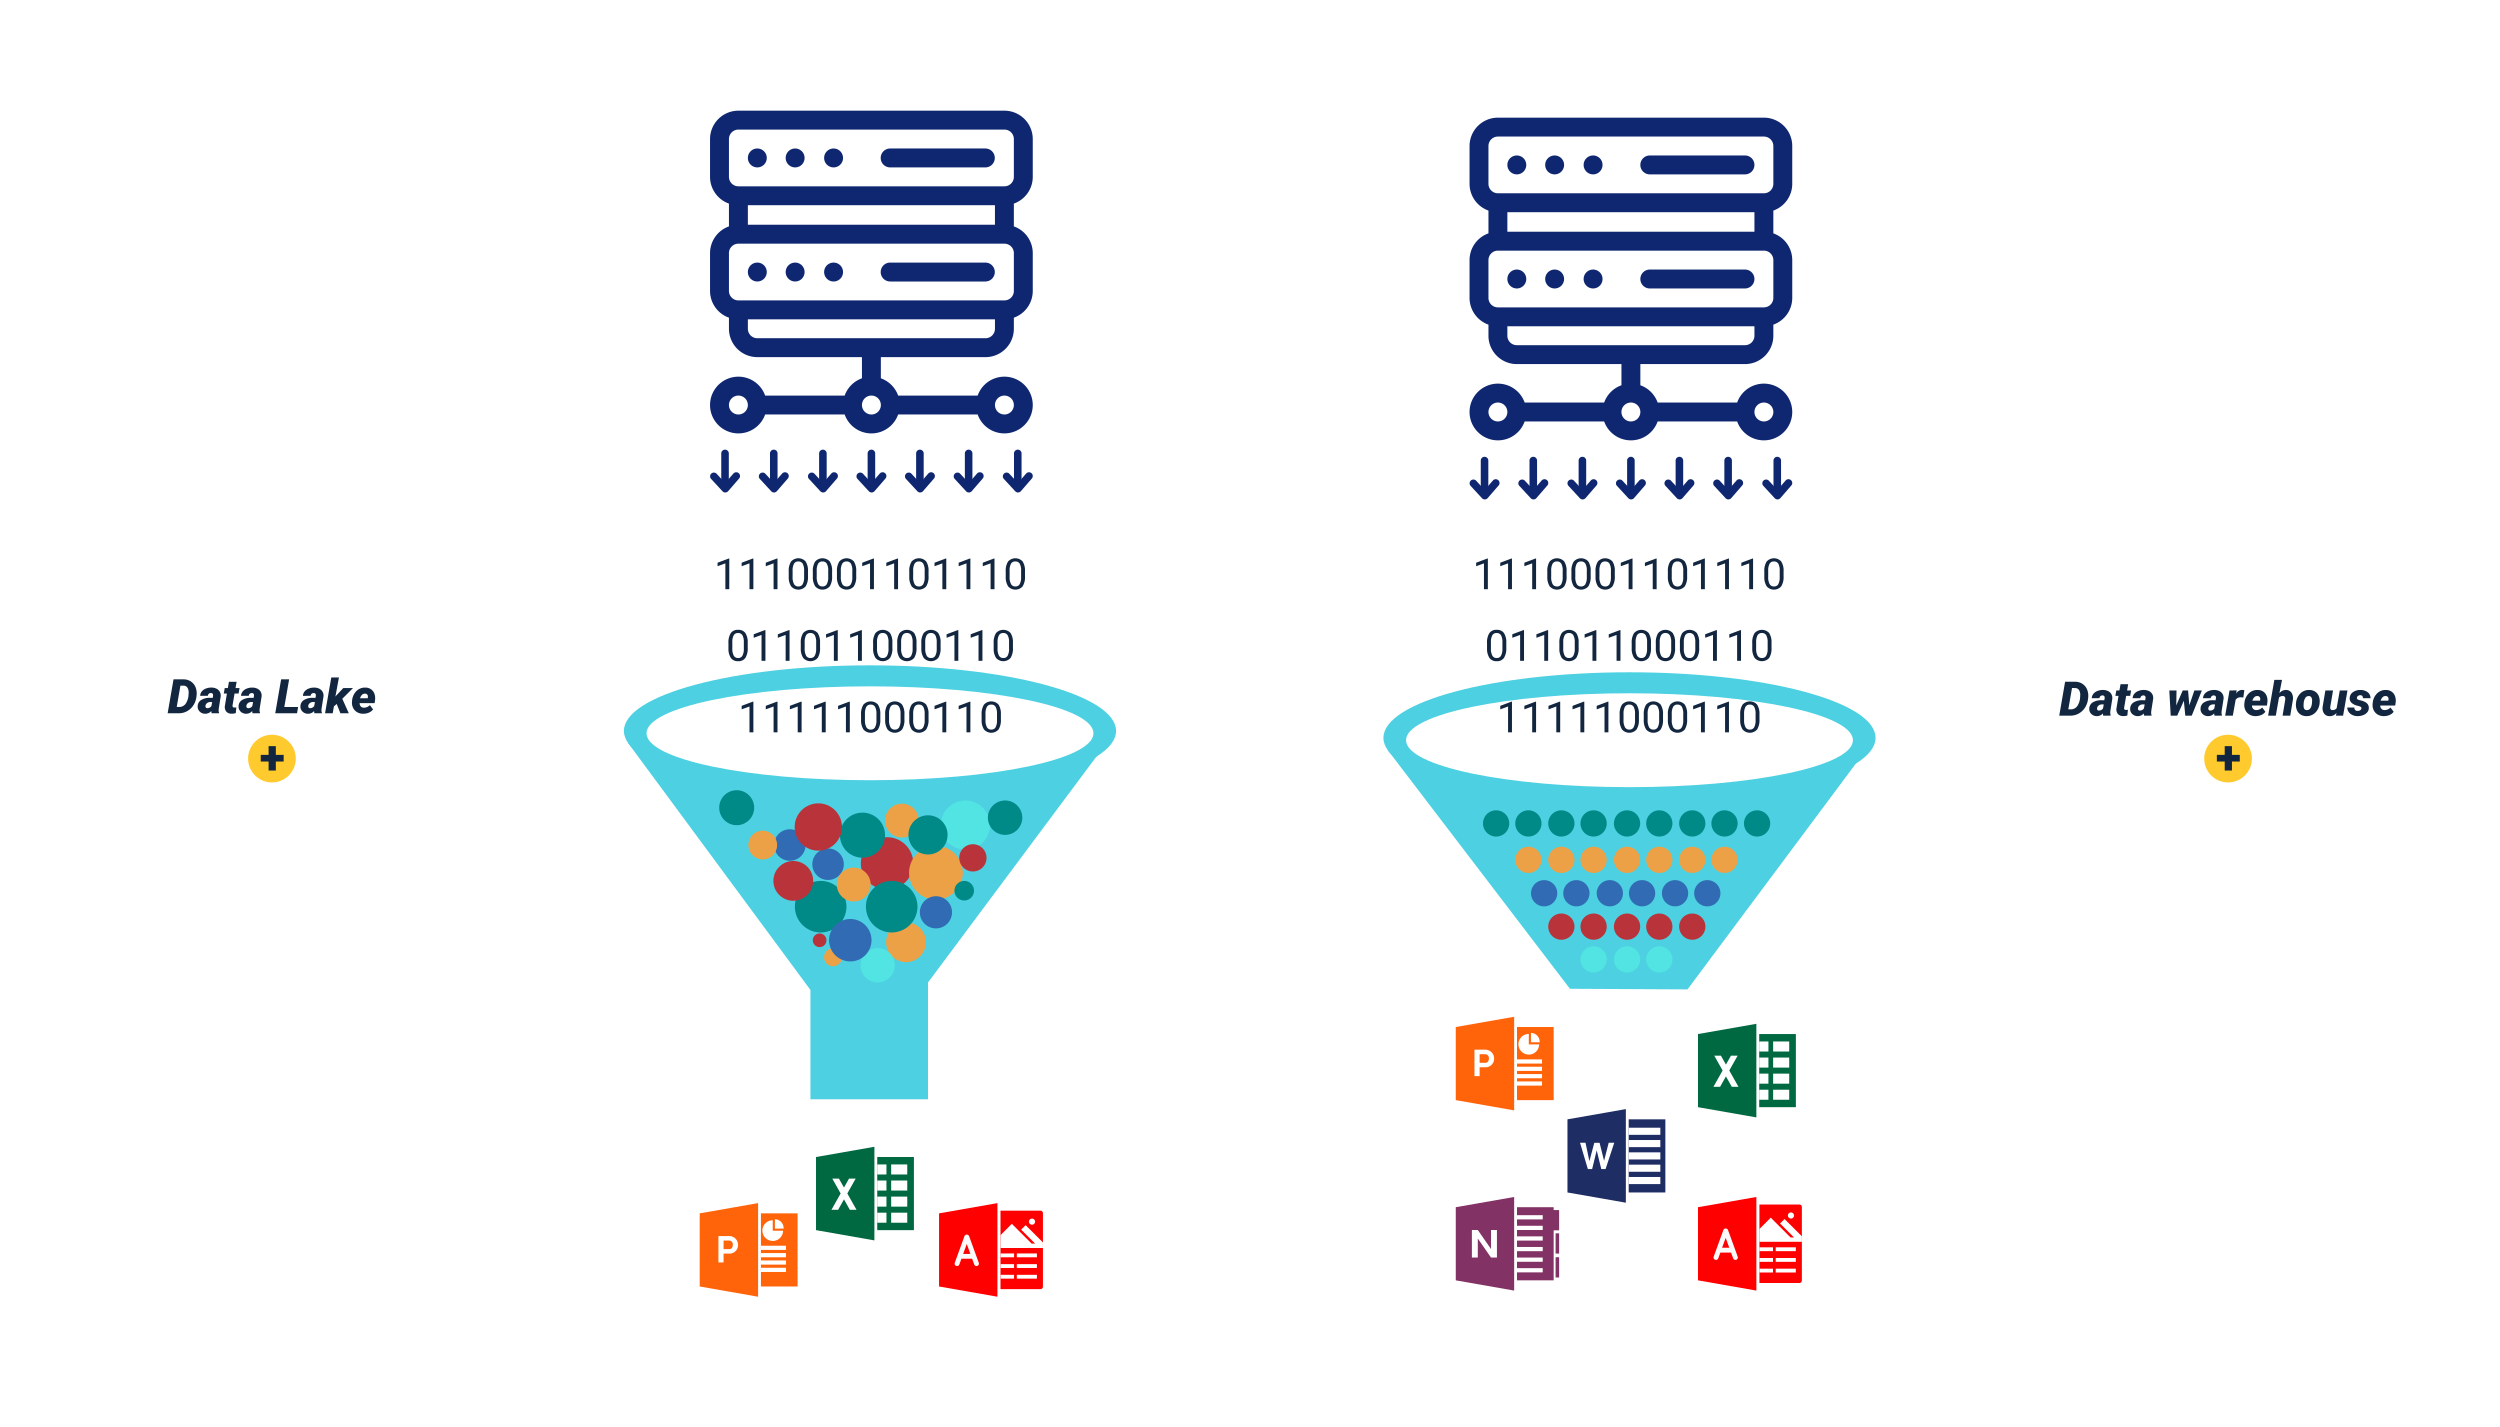 <svg xmlns="http://www.w3.org/2000/svg" xmlns:xlink="http://www.w3.org/1999/xlink" width="1048" height="598" viewBox="0 0 1048 598">
  <defs>
    <filter id="Rectángulo_304502" x="210" y="0" width="309" height="598" filterUnits="userSpaceOnUse">
      <feOffset dy="3" input="SourceAlpha"/>
      <feGaussianBlur stdDeviation="3" result="blur"/>
      <feFlood flood-opacity="0.161"/>
      <feComposite operator="in" in2="blur"/>
      <feComposite in="SourceGraphic"/>
    </filter>
    <filter id="Rectángulo_304511" x="0" y="245" width="260.153" height="122" filterUnits="userSpaceOnUse">
      <feOffset dy="3" input="SourceAlpha"/>
      <feGaussianBlur stdDeviation="3" result="blur-2"/>
      <feFlood flood-opacity="0.161"/>
      <feComposite operator="in" in2="blur-2"/>
      <feComposite in="SourceGraphic"/>
    </filter>
    <clipPath id="clip-path">
      <rect id="Rectángulo_304432" data-name="Rectángulo 304432" width="206.31" height="181.888" fill="none"/>
    </clipPath>
    <clipPath id="clip-path-2">
      <rect id="Rectángulo_304501" data-name="Rectángulo 304501" width="143.884" height="62.864" fill="none"/>
    </clipPath>
    <filter id="Rectángulo_304503" x="529" y="0" width="309" height="598" filterUnits="userSpaceOnUse">
      <feOffset dy="3" input="SourceAlpha"/>
      <feGaussianBlur stdDeviation="3" result="blur-3"/>
      <feFlood flood-opacity="0.161"/>
      <feComposite operator="in" in2="blur-3"/>
      <feComposite in="SourceGraphic"/>
    </filter>
    <filter id="Rectángulo_304507" x="787.847" y="245" width="260.153" height="122" filterUnits="userSpaceOnUse">
      <feOffset dy="3" input="SourceAlpha"/>
      <feGaussianBlur stdDeviation="3" result="blur-4"/>
      <feFlood flood-opacity="0.161"/>
      <feComposite operator="in" in2="blur-4"/>
      <feComposite in="SourceGraphic"/>
    </filter>
    <clipPath id="clip-path-3">
      <rect id="Rectángulo_304474" data-name="Rectángulo 304474" width="145.082" height="114.785" fill="none"/>
    </clipPath>
  </defs>
  <g id="Grupo_219987" data-name="Grupo 219987" transform="translate(-276 -2327.999)">
    <g transform="matrix(1, 0, 0, 1, 276, 2328)" filter="url(#Rectángulo_304502)">
      <rect id="Rectángulo_304502-2" data-name="Rectángulo 304502" width="291" height="580" rx="20" transform="translate(219 6)" fill="#fff"/>
    </g>
    <g transform="matrix(1, 0, 0, 1, 276, 2328)" filter="url(#Rectángulo_304511)">
      <rect id="Rectángulo_304511-2" data-name="Rectángulo 304511" width="242.153" height="104" rx="20" transform="translate(9 251)" fill="#fff"/>
    </g>
    <g id="Grupo_218374" data-name="Grupo 218374" transform="translate(537.545 2606.91)" clip-path="url(#clip-path)">
      <path id="Trazado_228899" data-name="Trazado 228899" d="M103.155,0C46.184,0,0,12.307,0,27.49S46.184,54.98,103.155,54.98,206.31,42.673,206.31,27.49,160.125,0,103.155,0m0,48.159c-51.735,0-93.674-8.811-93.674-19.68S51.42,8.8,103.155,8.8s93.674,8.811,93.674,19.68-41.939,19.68-93.674,19.68" transform="translate(0 0)" fill="#4dd0e1"/>
      <path id="Trazado_228900" data-name="Trazado 228900" d="M1.2,22.524,77.658,126.076v45.807h49.28V122.935L201.793,22.524l-15.574,9.649-22.446,5.982-25.757,4.191H98.633L62.541,38.154h-15.8l-22.679-6.9L8.948,24.843Z" transform="translate(0.534 10.005)" fill="#4dd0e1"/>
      <path id="Trazado_228901" data-name="Trazado 228901" d="M42.319,43.578a7.329,7.329,0,1,1-7.329-7.329,7.329,7.329,0,0,1,7.329,7.329" transform="translate(12.287 16.101)" fill="#008a87"/>
      <path id="Trazado_228902" data-name="Trazado 228902" d="M71.233,73.376a10.8,10.8,0,1,1-10.8-10.8,10.8,10.8,0,0,1,10.8,10.8" transform="translate(22.044 27.795)" fill="#008a87"/>
      <path id="Trazado_228903" data-name="Trazado 228903" d="M54.861,49.52a6.6,6.6,0,1,1-9.338,0,6.6,6.6,0,0,1,9.338,0" transform="translate(19.362 21.137)" fill="#306bb3"/>
      <path id="Trazado_228904" data-name="Trazado 228904" d="M65.962,55.092a6.6,6.6,0,1,1-9.338,0,6.6,6.6,0,0,1,9.338,0" transform="translate(24.293 23.612)" fill="#306bb3"/>
      <path id="Trazado_228905" data-name="Trazado 228905" d="M57.618,59.231a8.334,8.334,0,1,1-11.786,0,8.333,8.333,0,0,1,11.786,0" transform="translate(19.273 25.225)" fill="#b9333a"/>
      <path id="Trazado_228906" data-name="Trazado 228906" d="M59.175,83.128a2.857,2.857,0,1,1,.95-3.928,2.858,2.858,0,0,1-.95,3.928" transform="translate(24.354 34.571)" fill="#b9333a"/>
      <path id="Trazado_228907" data-name="Trazado 228907" d="M87.529,53.106a10.989,10.989,0,1,1-15.541,0,10.988,10.988,0,0,1,15.541,0" transform="translate(30.546 22.159)" fill="#b9333a"/>
      <path id="Trazado_228908" data-name="Trazado 228908" d="M46.408,49.752a6.022,6.022,0,1,1-8.516,0,6.02,6.02,0,0,1,8.516,0" transform="translate(16.047 21.315)" fill="#eca146"/>
      <path id="Trazado_228909" data-name="Trazado 228909" d="M73.9,60.789a7.092,7.092,0,1,1-10.03,0,7.092,7.092,0,0,1,10.03,0" transform="translate(27.45 26.079)" fill="#eca146"/>
      <path id="Trazado_228910" data-name="Trazado 228910" d="M87.9,42.234a7.092,7.092,0,1,1-10.03,0,7.092,7.092,0,0,1,10.03,0" transform="translate(33.665 17.837)" fill="#eca146"/>
      <path id="Trazado_228911" data-name="Trazado 228911" d="M102,55.715a11.263,11.263,0,1,1-15.928,0,11.264,11.264,0,0,1,15.928,0" transform="translate(36.766 23.283)" fill="#eca146"/>
      <path id="Trazado_228912" data-name="Trazado 228912" d="M64.495,83.247a3.748,3.748,0,1,1-5.3,0,3.749,3.749,0,0,1,5.3,0" transform="translate(25.806 36.49)" fill="#eca146"/>
      <path id="Trazado_228913" data-name="Trazado 228913" d="M90.372,77.026a8.354,8.354,0,1,1-11.815,0,8.355,8.355,0,0,1,11.815,0" transform="translate(33.807 33.127)" fill="#eca146"/>
      <path id="Trazado_228914" data-name="Trazado 228914" d="M104.143,66.678a4.1,4.1,0,1,1-4.1-4.1,4.1,4.1,0,0,1,4.1,4.1" transform="translate(42.614 27.795)" fill="#008a87"/>
      <path id="Trazado_228915" data-name="Trazado 228915" d="M112.611,49.547A10.317,10.317,0,1,1,102.293,39.23a10.317,10.317,0,0,1,10.317,10.317" transform="translate(40.854 17.425)" fill="#51e4e2"/>
      <path id="Trazado_228916" data-name="Trazado 228916" d="M83.088,89.277a7.211,7.211,0,1,1-7.211-7.211,7.211,7.211,0,0,1,7.211,7.211" transform="translate(30.5 36.452)" fill="#51e4e2"/>
      <path id="Trazado_228917" data-name="Trazado 228917" d="M91.849,73.376a10.8,10.8,0,1,1-10.8-10.8,10.8,10.8,0,0,1,10.8,10.8" transform="translate(31.202 27.795)" fill="#008a87"/>
      <path id="Trazado_228918" data-name="Trazado 228918" d="M74.732,76.232a8.893,8.893,0,1,1-12.576,0,8.892,8.892,0,0,1,12.576,0" transform="translate(26.452 32.704)" fill="#306bb3"/>
      <path id="Trazado_228919" data-name="Trazado 228919" d="M97.412,68.994a6.742,6.742,0,1,1-9.535,0,6.742,6.742,0,0,1,9.535,0" transform="translate(38.157 29.769)" fill="#306bb3"/>
      <path id="Trazado_228920" data-name="Trazado 228920" d="M81.6,52.2a9.446,9.446,0,1,1-9.445-9.445A9.445,9.445,0,0,1,81.6,52.2" transform="translate(27.855 18.99)" fill="#008a87"/>
      <path id="Trazado_228921" data-name="Trazado 228921" d="M66.481,42.967a9.91,9.91,0,1,1-14.014,0,9.909,9.909,0,0,1,14.014,0" transform="translate(22.016 17.796)" fill="#b9333a"/>
      <path id="Trazado_228922" data-name="Trazado 228922" d="M97.373,58.246a5.715,5.715,0,1,1,6.287,5.079,5.715,5.715,0,0,1-6.287-5.079" transform="translate(43.237 23.065)" fill="#b9333a"/>
      <path id="Trazado_228923" data-name="Trazado 228923" d="M99,51.738a8.207,8.207,0,1,1-8.206-8.206A8.206,8.206,0,0,1,99,51.738" transform="translate(36.682 19.336)" fill="#008a87"/>
      <path id="Trazado_228924" data-name="Trazado 228924" d="M120.07,46.439a7.209,7.209,0,1,1-7.209-7.209,7.209,7.209,0,0,1,7.209,7.209" transform="translate(46.929 17.425)" fill="#008a87"/>
    </g>
    <path id="Trazado_228925" data-name="Trazado 228925" d="M14.941,10.977a3.964,3.964,0,1,1-3.963,3.963,3.963,3.963,0,0,1,3.963-3.963" transform="translate(578.526 2379.272)" fill="#0f2771"/>
    <path id="Trazado_228926" data-name="Trazado 228926" d="M25.919,10.977a3.964,3.964,0,1,1-3.963,3.963,3.963,3.963,0,0,1,3.963-3.963" transform="translate(583.402 2379.272)" fill="#0f2771"/>
    <path id="Trazado_228927" data-name="Trazado 228927" d="M37.08,10.977a3.964,3.964,0,1,1-3.963,3.963,3.963,3.963,0,0,1,3.963-3.963" transform="translate(588.359 2379.272)" fill="#0f2771"/>
    <path id="Trazado_228928" data-name="Trazado 228928" d="M135.285,27.744V11.89A11.9,11.9,0,0,0,123.4,0H11.89A11.9,11.9,0,0,0,0,11.89V27.744A11.909,11.909,0,0,0,7.926,38.953v9.555A11.908,11.908,0,0,0,0,59.716V75.57A11.908,11.908,0,0,0,7.926,86.778v4.646a11.905,11.905,0,0,0,11.891,11.89H63.68v8.873a11.941,11.941,0,0,0-7.245,7.245H23.1a11.89,11.89,0,1,0,0,7.926H56.434a11.887,11.887,0,0,0,22.417,0h33.336a11.889,11.889,0,1,0,0-7.927H78.851a11.942,11.942,0,0,0-7.245-7.244v-8.873h43.863a11.9,11.9,0,0,0,11.89-11.89V86.778a11.907,11.907,0,0,0,7.927-11.208V59.716a11.907,11.907,0,0,0-7.927-11.208V38.953a11.909,11.909,0,0,0,7.927-11.208M11.89,127.358a3.964,3.964,0,1,1,3.963-3.963,3.969,3.969,0,0,1-3.963,3.963M123.4,119.431a3.964,3.964,0,1,1-3.963,3.964,3.969,3.969,0,0,1,3.963-3.964m-55.753,7.927a3.964,3.964,0,1,1,3.963-3.963,3.967,3.967,0,0,1-3.963,3.963m51.79-35.934a3.969,3.969,0,0,1-3.964,3.963H19.817a3.968,3.968,0,0,1-3.964-3.963V87.46h103.58Zm7.926-15.854a3.967,3.967,0,0,1-3.963,3.963H11.89A3.969,3.969,0,0,1,7.926,75.57V59.716a3.969,3.969,0,0,1,3.964-3.963H123.4a3.967,3.967,0,0,1,3.963,3.963ZM15.853,39.634H119.431v8.191H15.853ZM123.4,31.707H11.89a3.969,3.969,0,0,1-3.964-3.963V11.89A3.97,3.97,0,0,1,11.89,7.926H123.4a3.969,3.969,0,0,1,3.963,3.964V27.744a3.967,3.967,0,0,1-3.963,3.963" transform="translate(573.649 2374.396)" fill="#0f2771"/>
    <path id="Trazado_228929" data-name="Trazado 228929" d="M93.445,10.977h-39.9a3.964,3.964,0,1,0,0,7.927h39.9a3.964,3.964,0,0,0,0-7.927" transform="translate(595.673 2379.272)" fill="#0f2771"/>
    <path id="Trazado_228930" data-name="Trazado 228930" d="M14.941,44.094a3.964,3.964,0,1,1-3.963,3.963,3.963,3.963,0,0,1,3.963-3.963" transform="translate(578.526 2393.982)" fill="#0f2771"/>
    <path id="Trazado_228931" data-name="Trazado 228931" d="M25.919,44.094a3.964,3.964,0,1,1-3.963,3.963,3.963,3.963,0,0,1,3.963-3.963" transform="translate(583.402 2393.982)" fill="#0f2771"/>
    <path id="Trazado_228932" data-name="Trazado 228932" d="M37.08,44.094a3.964,3.964,0,1,1-3.963,3.963,3.963,3.963,0,0,1,3.963-3.963" transform="translate(588.359 2393.982)" fill="#0f2771"/>
    <path id="Trazado_228933" data-name="Trazado 228933" d="M93.445,44.094h-39.9a3.964,3.964,0,1,0,0,7.927h39.9a3.964,3.964,0,0,0,0-7.927" transform="translate(595.673 2393.982)" fill="#0f2771"/>
    <path id="Trazado_228934" data-name="Trazado 228934" d="M6.425,100.006v13.941a1.586,1.586,0,0,1-3.171,0V100.006a1.586,1.586,0,1,1,3.171,0" transform="translate(575.095 2418.113)" fill="#0f2771"/>
    <path id="Trazado_228935" data-name="Trazado 228935" d="M12.57,106.542a1.583,1.583,0,0,1-.388,1.038l-4.6,5.306a1.584,1.584,0,0,1-2.361.036l-4.8-5.2a1.586,1.586,0,0,1,2.329-2.152l3.595,3.895L9.789,105.5a1.584,1.584,0,0,1,2.782,1.04" transform="translate(573.649 2421.016)" fill="#0f2771"/>
    <path id="Trazado_228936" data-name="Trazado 228936" d="M48.911,100.006v13.941a1.586,1.586,0,0,1-3.171,0V100.006a1.586,1.586,0,1,1,3.171,0" transform="translate(593.966 2418.113)" fill="#0f2771"/>
    <path id="Trazado_228937" data-name="Trazado 228937" d="M55.056,106.542a1.583,1.583,0,0,1-.388,1.038l-4.6,5.306a1.584,1.584,0,0,1-2.361.036l-4.8-5.2a1.586,1.586,0,0,1,2.329-2.152l3.595,3.895,3.444-3.967a1.584,1.584,0,0,1,2.782,1.04" transform="translate(592.521 2421.016)" fill="#0f2771"/>
    <path id="Trazado_228938" data-name="Trazado 228938" d="M20.572,100.006v13.941a1.586,1.586,0,0,1-3.171,0V100.006a1.586,1.586,0,1,1,3.171,0" transform="translate(581.379 2418.113)" fill="#0f2771"/>
    <path id="Trazado_228939" data-name="Trazado 228939" d="M26.717,106.542a1.583,1.583,0,0,1-.388,1.038l-4.6,5.306a1.584,1.584,0,0,1-2.361.036l-4.8-5.2a1.586,1.586,0,0,1,2.329-2.152l3.595,3.895,3.444-3.967a1.584,1.584,0,0,1,2.781,1.04" transform="translate(579.934 2421.016)" fill="#0f2771"/>
    <path id="Trazado_228940" data-name="Trazado 228940" d="M34.833,100.006v13.941a1.586,1.586,0,0,1-3.171,0V100.006a1.586,1.586,0,1,1,3.171,0" transform="translate(587.713 2418.113)" fill="#0f2771"/>
    <path id="Trazado_228941" data-name="Trazado 228941" d="M40.978,106.542a1.583,1.583,0,0,1-.388,1.038l-4.6,5.306a1.584,1.584,0,0,1-2.361.036l-4.8-5.2a1.586,1.586,0,0,1,2.329-2.152l3.595,3.895L38.2,105.5a1.584,1.584,0,0,1,2.781,1.04" transform="translate(586.268 2421.016)" fill="#0f2771"/>
    <path id="Trazado_228942" data-name="Trazado 228942" d="M62.99,100.006v13.941a1.586,1.586,0,0,1-3.171,0V100.006a1.586,1.586,0,1,1,3.171,0" transform="translate(600.22 2418.113)" fill="#0f2771"/>
    <path id="Trazado_228943" data-name="Trazado 228943" d="M69.135,106.542a1.583,1.583,0,0,1-.388,1.038l-4.6,5.306a1.584,1.584,0,0,1-2.361.036l-4.8-5.2a1.586,1.586,0,0,1,2.329-2.152l3.595,3.895,3.444-3.967a1.584,1.584,0,0,1,2.782,1.04" transform="translate(598.775 2421.016)" fill="#0f2771"/>
    <path id="Trazado_228944" data-name="Trazado 228944" d="M77.136,100.006v13.941a1.586,1.586,0,0,1-3.171,0V100.006a1.586,1.586,0,1,1,3.171,0" transform="translate(606.503 2418.113)" fill="#0f2771"/>
    <path id="Trazado_228945" data-name="Trazado 228945" d="M83.281,106.542a1.583,1.583,0,0,1-.388,1.038l-4.6,5.306a1.584,1.584,0,0,1-2.361.036l-4.8-5.2a1.586,1.586,0,0,1,2.329-2.152l3.595,3.895L80.5,105.5a1.584,1.584,0,0,1,2.782,1.04" transform="translate(605.058 2421.016)" fill="#0f2771"/>
    <path id="Trazado_228946" data-name="Trazado 228946" d="M91.4,100.006v13.941a1.586,1.586,0,0,1-3.171,0V100.006a1.586,1.586,0,1,1,3.171,0" transform="translate(612.838 2418.113)" fill="#0f2771"/>
    <path id="Trazado_228947" data-name="Trazado 228947" d="M97.543,106.542a1.583,1.583,0,0,1-.388,1.038l-4.6,5.306a1.584,1.584,0,0,1-2.361.036l-4.8-5.2a1.586,1.586,0,0,1,2.329-2.152l3.595,3.895,3.444-3.967a1.584,1.584,0,0,1,2.782,1.04" transform="translate(611.393 2421.016)" fill="#0f2771"/>
    <path id="Trazado_228997" data-name="Trazado 228997" d="M58.235,0l-24.475,4.3V34.952l24.475,4.3Z" transform="translate(584.313 2808.725)" fill="#006941"/>
    <rect id="Rectángulo_304475" data-name="Rectángulo 304475" width="15.37" height="30.659" transform="translate(643.739 2813.019)" fill="#006941"/>
    <rect id="Rectángulo_304476" data-name="Rectángulo 304476" width="3.865" height="4.208" transform="translate(643.739 2816.131)" fill="#fff"/>
    <rect id="Rectángulo_304477" data-name="Rectángulo 304477" width="3.865" height="4.208" transform="translate(643.739 2822.872)" fill="#fff"/>
    <rect id="Rectángulo_304478" data-name="Rectángulo 304478" width="3.865" height="4.208" transform="translate(643.739 2829.615)" fill="#fff"/>
    <rect id="Rectángulo_304479" data-name="Rectángulo 304479" width="3.865" height="4.208" transform="translate(643.739 2836.356)" fill="#fff"/>
    <rect id="Rectángulo_304480" data-name="Rectángulo 304480" width="6.741" height="4.208" transform="translate(649.579 2816.131)" fill="#fff"/>
    <rect id="Rectángulo_304481" data-name="Rectángulo 304481" width="6.741" height="4.208" transform="translate(649.579 2822.872)" fill="#fff"/>
    <rect id="Rectángulo_304482" data-name="Rectángulo 304482" width="6.741" height="4.208" transform="translate(649.579 2829.615)" fill="#fff"/>
    <rect id="Rectángulo_304483" data-name="Rectángulo 304483" width="6.741" height="4.208" transform="translate(649.579 2836.356)" fill="#fff"/>
    <path id="Trazado_228998" data-name="Trazado 228998" d="M48.4,9.242H45.6l-2.111,3.749L41.379,9.242H38.586l3.509,6.229-3.853,6.838h2.793l2.457-4.36,2.455,4.36H48.74L44.888,15.47Z" transform="translate(586.303 2812.83)" fill="#fff"/>
    <path id="Trazado_228999" data-name="Trazado 228999" d="M0,20.648V51.305l24.475,4.3V16.353Z" transform="translate(569.317 2815.988)" fill="#ff640a"/>
    <rect id="Rectángulo_304484" data-name="Rectángulo 304484" width="15.372" height="30.657" transform="translate(594.983 2836.637)" fill="#ff640a"/>
    <g id="Grupo_218387" data-name="Grupo 218387" transform="translate(569.317 2808.725)" clip-path="url(#clip-path-2)">
      <path id="Trazado_229000" data-name="Trazado 229000" d="M5.43,37V25.912h4.7a3.7,3.7,0,0,1,3.53,3.686,3.572,3.572,0,0,1-3.45,3.684H7.585V37Zm2.155-5.606h2.5c.9,0,1.389-.843,1.389-1.8a1.615,1.615,0,0,0-1.483-1.8h-2.4Z" transform="translate(2.412 11.509)" fill="#fff"/>
      <path id="Trazado_229001" data-name="Trazado 229001" d="M22.535,21.334a4.335,4.335,0,1,0,4.333,4.4H22.535Z" transform="translate(8.085 9.476)" fill="#fff"/>
      <path id="Trazado_229002" data-name="Trazado 229002" d="M21.826,21.049v3.895h3.657c0-.065,0-.129,0-.194a3.7,3.7,0,0,0-3.661-3.7" transform="translate(9.695 9.349)" fill="#fff"/>
      <rect id="Rectángulo_304485" data-name="Rectángulo 304485" width="10.498" height="1.758" transform="translate(25.666 41.484)" fill="#fff"/>
      <rect id="Rectángulo_304486" data-name="Rectángulo 304486" width="10.498" height="1.758" transform="translate(25.666 44.565)" fill="#fff"/>
      <rect id="Rectángulo_304487" data-name="Rectángulo 304487" width="10.498" height="1.758" transform="translate(25.666 47.645)" fill="#fff"/>
      <rect id="Rectángulo_304488" data-name="Rectángulo 304488" width="10.498" height="1.758" transform="translate(25.666 50.726)" fill="#fff"/>
      <rect id="Rectángulo_304489" data-name="Rectángulo 304489" width="5.687" height="1.607" transform="translate(126.098 44.724)" fill="#fff"/>
      <rect id="Rectángulo_304490" data-name="Rectángulo 304490" width="8.421" height="1.607" transform="translate(132.931 44.724)" fill="#fff"/>
      <rect id="Rectángulo_304491" data-name="Rectángulo 304491" width="5.687" height="1.607" transform="translate(126.098 49.202)" fill="#fff"/>
      <rect id="Rectángulo_304492" data-name="Rectángulo 304492" width="8.421" height="1.607" transform="translate(132.931 49.202)" fill="#fff"/>
      <rect id="Rectángulo_304493" data-name="Rectángulo 304493" width="5.687" height="1.607" transform="translate(126.098 53.679)" fill="#fff"/>
      <rect id="Rectángulo_304494" data-name="Rectángulo 304494" width="8.421" height="1.607" transform="translate(132.931 53.679)" fill="#fff"/>
      <path id="Trazado_229003" data-name="Trazado 229003" d="M96.857,20.846a1.282,1.282,0,1,1-1.282,1.282,1.282,1.282,0,0,1,1.282-1.282" transform="translate(42.453 9.259)" fill="#fff"/>
      <path id="Trazado_229004" data-name="Trazado 229004" d="M104.056,51.447H87.308V18.553h16.748A1.048,1.048,0,0,1,105.1,19.6V50.4a1.048,1.048,0,0,1-1.047,1.047" transform="translate(38.781 8.241)" fill="red"/>
      <rect id="Rectángulo_304495" data-name="Rectángulo 304495" width="5.687" height="1.607" transform="translate(126.098 44.724)" fill="#fff"/>
      <rect id="Rectángulo_304496" data-name="Rectángulo 304496" width="8.421" height="1.607" transform="translate(132.931 44.724)" fill="#fff"/>
      <rect id="Rectángulo_304497" data-name="Rectángulo 304497" width="5.687" height="1.607" transform="translate(126.098 49.202)" fill="#fff"/>
      <rect id="Rectángulo_304498" data-name="Rectángulo 304498" width="8.421" height="1.607" transform="translate(132.931 49.202)" fill="#fff"/>
      <rect id="Rectángulo_304499" data-name="Rectángulo 304499" width="5.687" height="1.607" transform="translate(126.098 53.679)" fill="#fff"/>
      <rect id="Rectángulo_304500" data-name="Rectángulo 304500" width="8.421" height="1.607" transform="translate(132.931 53.679)" fill="#fff"/>
      <path id="Trazado_229005" data-name="Trazado 229005" d="M97.848,22.923l-1.88,1.88,5.855,5.853h-1.462l-8.293-8.293L87.314,27.12v5.371H105.1V30.16Z" transform="translate(38.784 9.933)" fill="#fff"/>
      <path id="Trazado_229006" data-name="Trazado 229006" d="M96.857,20.846a1.282,1.282,0,1,1-1.282,1.282,1.282,1.282,0,0,1,1.282-1.282" transform="translate(42.453 9.259)" fill="#fff"/>
      <path id="Trazado_229007" data-name="Trazado 229007" d="M93.951,55.6,69.476,51.306V20.648l24.475-4.294Z" transform="translate(30.86 7.264)" fill="red"/>
      <path id="Trazado_229008" data-name="Trazado 229008" d="M84.12,37.311,80.044,26.1a1.059,1.059,0,0,0-1.914,0L74.055,37.311a1.019,1.019,0,1,0,1.915.7l.867-2.387h4.5l.868,2.387a1.016,1.016,0,0,0,.956.67,1.052,1.052,0,0,0,.348-.061,1.02,1.02,0,0,0,.609-1.307m-6.544-3.727,1.511-4.151L80.6,33.583Z" transform="translate(32.866 11.325)" fill="#fafafa"/>
    </g>
    <path id="Trazado_229925" data-name="Trazado 229925" d="M30.709,19H29.074V8.163L25.8,9.367V7.891l4.658-1.749h.255Zm10.107,0H39.182V8.163L35.9,9.367V7.891l4.658-1.749h.255Zm10.107,0H49.289V8.163l-3.278,1.2V7.891l4.658-1.749h.255Zm12.788-5.458a7.436,7.436,0,0,1-.976,4.245,4.054,4.054,0,0,1-6.082.031,7.058,7.058,0,0,1-1.02-4.056V11.591A7.271,7.271,0,0,1,56.61,7.4a4.127,4.127,0,0,1,6.1-.048,7.017,7.017,0,0,1,1,4.083Zm-1.626-2.224a5.958,5.958,0,0,0-.58-3.01,2,2,0,0,0-1.837-.945,1.97,1.97,0,0,0-1.819.94,5.817,5.817,0,0,0-.589,2.892v2.6a6.053,6.053,0,0,0,.6,3.063,1.993,1.993,0,0,0,1.824.989,1.966,1.966,0,0,0,1.789-.932,5.834,5.834,0,0,0,.611-2.936Zm11.733,2.224a7.436,7.436,0,0,1-.976,4.245,4.054,4.054,0,0,1-6.082.031,7.058,7.058,0,0,1-1.02-4.056V11.591A7.271,7.271,0,0,1,66.718,7.4a4.127,4.127,0,0,1,6.1-.048,7.017,7.017,0,0,1,1,4.083Zm-1.626-2.224a5.958,5.958,0,0,0-.58-3.01,2,2,0,0,0-1.837-.945,1.97,1.97,0,0,0-1.819.94,5.817,5.817,0,0,0-.589,2.892v2.6a6.053,6.053,0,0,0,.6,3.063,1.993,1.993,0,0,0,1.824.989,1.966,1.966,0,0,0,1.789-.932,5.834,5.834,0,0,0,.611-2.936Zm11.733,2.224a7.436,7.436,0,0,1-.976,4.245,4.054,4.054,0,0,1-6.082.031,7.058,7.058,0,0,1-1.02-4.056V11.591A7.271,7.271,0,0,1,76.825,7.4a4.127,4.127,0,0,1,6.1-.048,7.017,7.017,0,0,1,1,4.083ZM82.3,11.318a5.958,5.958,0,0,0-.58-3.01,2,2,0,0,0-1.837-.945,1.97,1.97,0,0,0-1.819.94,5.817,5.817,0,0,0-.589,2.892v2.6a6.053,6.053,0,0,0,.6,3.063,1.993,1.993,0,0,0,1.824.989,1.966,1.966,0,0,0,1.789-.932,5.834,5.834,0,0,0,.611-2.936ZM91.354,19H89.719V8.163l-3.278,1.2V7.891L91.1,6.142h.255Zm10.107,0H99.826V8.163l-3.278,1.2V7.891l4.658-1.749h.255Zm12.788-5.458a7.436,7.436,0,0,1-.976,4.245,4.054,4.054,0,0,1-6.082.031,7.058,7.058,0,0,1-1.02-4.056V11.591a7.271,7.271,0,0,1,.976-4.192,4.127,4.127,0,0,1,6.1-.048,7.017,7.017,0,0,1,1,4.083Zm-1.626-2.224a5.958,5.958,0,0,0-.58-3.01,2,2,0,0,0-1.837-.945,1.97,1.97,0,0,0-1.819.94A5.817,5.817,0,0,0,107.8,11.2v2.6a6.053,6.053,0,0,0,.6,3.063,1.993,1.993,0,0,0,1.824.989,1.966,1.966,0,0,0,1.789-.932,5.834,5.834,0,0,0,.611-2.936ZM121.676,19h-1.635V8.163l-3.278,1.2V7.891l4.658-1.749h.255Zm10.107,0h-1.635V8.163l-3.278,1.2V7.891l4.658-1.749h.255Zm10.107,0h-1.635V8.163l-3.278,1.2V7.891l4.658-1.749h.255Zm12.788-5.458a7.436,7.436,0,0,1-.976,4.245,4.054,4.054,0,0,1-6.082.031,7.058,7.058,0,0,1-1.02-4.056V11.591a7.271,7.271,0,0,1,.976-4.192,4.127,4.127,0,0,1,6.1-.048,7.017,7.017,0,0,1,1,4.083Zm-1.626-2.224a5.958,5.958,0,0,0-.58-3.01,2,2,0,0,0-1.837-.945,1.97,1.97,0,0,0-1.819.94,5.817,5.817,0,0,0-.589,2.892v2.6a6.053,6.053,0,0,0,.6,3.063,1.993,1.993,0,0,0,1.824.989,1.966,1.966,0,0,0,1.789-.932,5.834,5.834,0,0,0,.611-2.936ZM38.443,43.542a7.436,7.436,0,0,1-.976,4.245,3.47,3.47,0,0,1-3.05,1.389,3.5,3.5,0,0,1-3.032-1.358,7.058,7.058,0,0,1-1.02-4.056V41.591a7.271,7.271,0,0,1,.976-4.192A3.5,3.5,0,0,1,34.4,36.027a3.528,3.528,0,0,1,3.041,1.323,7.017,7.017,0,0,1,1,4.083Zm-1.626-2.224a5.958,5.958,0,0,0-.58-3.01,2,2,0,0,0-1.837-.945,1.97,1.97,0,0,0-1.819.94,5.817,5.817,0,0,0-.589,2.892v2.6a6.053,6.053,0,0,0,.6,3.063,1.993,1.993,0,0,0,1.824.989,1.966,1.966,0,0,0,1.789-.932,5.834,5.834,0,0,0,.611-2.936ZM45.87,49H44.235V38.163l-3.278,1.2V37.891l4.658-1.749h.255Zm10.107,0H54.343V38.163l-3.278,1.2V37.891l4.658-1.749h.255Zm12.788-5.458a7.436,7.436,0,0,1-.976,4.245,4.054,4.054,0,0,1-6.082.031,7.058,7.058,0,0,1-1.02-4.056V41.591a7.271,7.271,0,0,1,.976-4.192,4.127,4.127,0,0,1,6.1-.048,7.017,7.017,0,0,1,1,4.083ZM67.14,41.318a5.958,5.958,0,0,0-.58-3.01,2,2,0,0,0-1.837-.945,1.97,1.97,0,0,0-1.819.94,5.817,5.817,0,0,0-.589,2.892v2.6a6.053,6.053,0,0,0,.6,3.063,1.993,1.993,0,0,0,1.824.989,1.966,1.966,0,0,0,1.789-.932,5.834,5.834,0,0,0,.611-2.936ZM76.192,49H74.558V38.163l-3.278,1.2V37.891l4.658-1.749h.255ZM86.3,49H84.665V38.163l-3.278,1.2V37.891l4.658-1.749H86.3Zm12.788-5.458a7.436,7.436,0,0,1-.976,4.245,4.054,4.054,0,0,1-6.082.031,7.058,7.058,0,0,1-1.02-4.056V41.591a7.271,7.271,0,0,1,.976-4.192,4.127,4.127,0,0,1,6.1-.048,7.017,7.017,0,0,1,1,4.083Zm-1.626-2.224a5.958,5.958,0,0,0-.58-3.01,2,2,0,0,0-1.837-.945,1.97,1.97,0,0,0-1.819.94,5.817,5.817,0,0,0-.589,2.892v2.6a6.053,6.053,0,0,0,.6,3.063,1.993,1.993,0,0,0,1.824.989,1.966,1.966,0,0,0,1.789-.932,5.834,5.834,0,0,0,.611-2.936ZM109.2,43.542a7.436,7.436,0,0,1-.976,4.245,4.054,4.054,0,0,1-6.082.031,7.058,7.058,0,0,1-1.02-4.056V41.591a7.271,7.271,0,0,1,.976-4.192,4.127,4.127,0,0,1,6.1-.048,7.017,7.017,0,0,1,1,4.083Zm-1.626-2.224a5.958,5.958,0,0,0-.58-3.01,2,2,0,0,0-1.837-.945,1.97,1.97,0,0,0-1.819.94,5.817,5.817,0,0,0-.589,2.892v2.6a6.053,6.053,0,0,0,.6,3.063,1.993,1.993,0,0,0,1.824.989,1.966,1.966,0,0,0,1.789-.932,5.834,5.834,0,0,0,.611-2.936ZM119.3,43.542a7.436,7.436,0,0,1-.976,4.245,4.054,4.054,0,0,1-6.082.031,7.058,7.058,0,0,1-1.02-4.056V41.591A7.271,7.271,0,0,1,112.2,37.4a4.127,4.127,0,0,1,6.1-.048,7.017,7.017,0,0,1,1,4.083Zm-1.626-2.224a5.958,5.958,0,0,0-.58-3.01,2,2,0,0,0-1.837-.945,1.97,1.97,0,0,0-1.819.94,5.817,5.817,0,0,0-.589,2.892v2.6a6.053,6.053,0,0,0,.6,3.063,1.993,1.993,0,0,0,1.824.989,1.966,1.966,0,0,0,1.789-.932,5.834,5.834,0,0,0,.611-2.936ZM126.729,49h-1.635V38.163l-3.278,1.2V37.891l4.658-1.749h.255Zm10.107,0H135.2V38.163l-3.278,1.2V37.891l4.658-1.749h.255Zm12.788-5.458a7.436,7.436,0,0,1-.976,4.245,4.054,4.054,0,0,1-6.082.031,7.058,7.058,0,0,1-1.02-4.056V41.591a7.271,7.271,0,0,1,.976-4.192,4.127,4.127,0,0,1,6.1-.048,7.017,7.017,0,0,1,1,4.083ZM148,41.318a5.958,5.958,0,0,0-.58-3.01,2,2,0,0,0-1.837-.945,1.97,1.97,0,0,0-1.819.94,5.817,5.817,0,0,0-.589,2.892v2.6a6.053,6.053,0,0,0,.6,3.063,1.993,1.993,0,0,0,1.824.989,1.966,1.966,0,0,0,1.789-.932A5.834,5.834,0,0,0,148,43.981ZM40.816,79H39.182V68.163l-3.278,1.2V67.891l4.658-1.749h.255Zm10.107,0H49.289V68.163l-3.278,1.2V67.891l4.658-1.749h.255Zm10.107,0H59.4V68.163l-3.278,1.2V67.891l4.658-1.749h.255Zm10.107,0H69.5V68.163l-3.278,1.2V67.891l4.658-1.749h.255Zm10.107,0H79.611V68.163l-3.278,1.2V67.891l4.658-1.749h.255Zm12.788-5.458a7.436,7.436,0,0,1-.976,4.245,4.054,4.054,0,0,1-6.082.031,7.058,7.058,0,0,1-1.02-4.056V71.591a7.271,7.271,0,0,1,.976-4.192,4.127,4.127,0,0,1,6.1-.048,7.017,7.017,0,0,1,1,4.083Zm-1.626-2.224a5.958,5.958,0,0,0-.58-3.01,2,2,0,0,0-1.837-.945,1.97,1.97,0,0,0-1.819.94,5.817,5.817,0,0,0-.589,2.892v2.6a6.053,6.053,0,0,0,.6,3.063,1.993,1.993,0,0,0,1.824.989,1.966,1.966,0,0,0,1.789-.932,5.834,5.834,0,0,0,.611-2.936Zm11.733,2.224a7.436,7.436,0,0,1-.976,4.245,4.054,4.054,0,0,1-6.082.031,7.058,7.058,0,0,1-1.02-4.056V71.591A7.271,7.271,0,0,1,97.04,67.4a4.127,4.127,0,0,1,6.1-.048,7.017,7.017,0,0,1,1,4.083Zm-1.626-2.224a5.958,5.958,0,0,0-.58-3.01,2,2,0,0,0-1.837-.945,1.97,1.97,0,0,0-1.819.94A5.817,5.817,0,0,0,97.69,71.2v2.6a6.053,6.053,0,0,0,.6,3.063,1.993,1.993,0,0,0,1.824.989,1.966,1.966,0,0,0,1.789-.932,5.834,5.834,0,0,0,.611-2.936Zm11.733,2.224a7.436,7.436,0,0,1-.976,4.245,4.054,4.054,0,0,1-6.082.031,7.058,7.058,0,0,1-1.02-4.056V71.591a7.271,7.271,0,0,1,.976-4.192,4.127,4.127,0,0,1,6.1-.048,7.017,7.017,0,0,1,1,4.083Zm-1.626-2.224a5.958,5.958,0,0,0-.58-3.01,2,2,0,0,0-1.837-.945,1.97,1.97,0,0,0-1.819.94A5.817,5.817,0,0,0,107.8,71.2v2.6a6.053,6.053,0,0,0,.6,3.063,1.993,1.993,0,0,0,1.824.989,1.966,1.966,0,0,0,1.789-.932,5.834,5.834,0,0,0,.611-2.936ZM121.676,79h-1.635V68.163l-3.278,1.2V67.891l4.658-1.749h.255Zm10.107,0h-1.635V68.163l-3.278,1.2V67.891l4.658-1.749h.255Zm12.788-5.458a7.436,7.436,0,0,1-.976,4.245,4.054,4.054,0,0,1-6.082.031,7.058,7.058,0,0,1-1.02-4.056V71.591a7.271,7.271,0,0,1,.976-4.192,4.127,4.127,0,0,1,6.1-.048,7.017,7.017,0,0,1,1,4.083Zm-1.626-2.224a5.958,5.958,0,0,0-.58-3.01,2,2,0,0,0-1.837-.945,1.97,1.97,0,0,0-1.819.94,5.817,5.817,0,0,0-.589,2.892v2.6a6.053,6.053,0,0,0,.6,3.063,1.993,1.993,0,0,0,1.824.989,1.966,1.966,0,0,0,1.789-.932,5.834,5.834,0,0,0,.611-2.936Z" transform="translate(551 2555.998)" fill="#12263f"/>
    <g transform="matrix(1, 0, 0, 1, 276, 2328)" filter="url(#Rectángulo_304503)">
      <rect id="Rectángulo_304503-2" data-name="Rectángulo 304503" width="291" height="580" rx="20" transform="translate(538 6)" fill="#fff"/>
    </g>
    <g transform="matrix(1, 0, 0, 1, 276, 2328)" filter="url(#Rectángulo_304507)">
      <rect id="Rectángulo_304507-2" data-name="Rectángulo 304507" width="242.153" height="104" rx="20" transform="translate(1039 355) rotate(180)" fill="#fff"/>
    </g>
    <g id="Grupo_218378" data-name="Grupo 218378" transform="translate(892.036 2377.321)">
      <path id="Trazado_228925-2" data-name="Trazado 228925" d="M14.941,10.977a3.963,3.963,0,1,1-3.963,3.963,3.963,3.963,0,0,1,3.963-3.963" transform="translate(4.875 4.875)" fill="#0f2771"/>
      <path id="Trazado_228926-2" data-name="Trazado 228926" d="M25.919,10.977a3.963,3.963,0,1,1-3.963,3.963,3.963,3.963,0,0,1,3.963-3.963" transform="translate(9.75 4.875)" fill="#0f2771"/>
      <path id="Trazado_228927-2" data-name="Trazado 228927" d="M37.08,10.977a3.963,3.963,0,1,1-3.963,3.963,3.963,3.963,0,0,1,3.963-3.963" transform="translate(14.707 4.875)" fill="#0f2771"/>
      <path id="Trazado_228928-2" data-name="Trazado 228928" d="M135.276,27.742V11.889A11.9,11.9,0,0,0,123.387,0H11.889A11.9,11.9,0,0,0,0,11.889V27.742A11.909,11.909,0,0,0,7.925,38.95V48.5A11.907,11.907,0,0,0,0,59.711V75.565A11.907,11.907,0,0,0,7.925,86.772v4.646a11.9,11.9,0,0,0,11.891,11.889h43.86v8.872a11.94,11.94,0,0,0-7.245,7.245H23.1a11.889,11.889,0,1,0,0,7.925H56.431a11.887,11.887,0,0,0,22.415,0h33.334a11.888,11.888,0,1,0,0-7.927H78.846a11.941,11.941,0,0,0-7.245-7.244v-8.872h43.86A11.9,11.9,0,0,0,127.35,91.418V86.772a11.907,11.907,0,0,0,7.927-11.208V59.711A11.907,11.907,0,0,0,127.35,48.5V38.95a11.908,11.908,0,0,0,7.927-11.208M11.889,127.35a3.963,3.963,0,1,1,3.963-3.963,3.968,3.968,0,0,1-3.963,3.963m111.5-7.927a3.963,3.963,0,1,1-3.963,3.964,3.968,3.968,0,0,1,3.963-3.964M67.638,127.35a3.963,3.963,0,1,1,3.963-3.963,3.967,3.967,0,0,1-3.963,3.963m51.786-35.932a3.968,3.968,0,0,1-3.964,3.963H19.816a3.967,3.967,0,0,1-3.964-3.963V87.454H119.424Zm7.925-15.853a3.967,3.967,0,0,1-3.963,3.963H11.889a3.968,3.968,0,0,1-3.964-3.963V59.711a3.968,3.968,0,0,1,3.964-3.963h111.5a3.967,3.967,0,0,1,3.963,3.963ZM15.852,39.631H119.423v8.191H15.852ZM123.387,31.7H11.889a3.968,3.968,0,0,1-3.964-3.963V11.889a3.97,3.97,0,0,1,3.964-3.964h111.5a3.968,3.968,0,0,1,3.963,3.964V27.742a3.967,3.967,0,0,1-3.963,3.963" fill="#0f2771"/>
      <path id="Trazado_228929-2" data-name="Trazado 228929" d="M93.442,10.977h-39.9a3.963,3.963,0,1,0,0,7.927h39.9a3.963,3.963,0,0,0,0-7.927" transform="translate(22.019 4.875)" fill="#0f2771"/>
      <path id="Trazado_228930-2" data-name="Trazado 228930" d="M14.941,44.094a3.963,3.963,0,1,1-3.963,3.963,3.963,3.963,0,0,1,3.963-3.963" transform="translate(4.875 19.582)" fill="#0f2771"/>
      <path id="Trazado_228931-2" data-name="Trazado 228931" d="M25.919,44.094a3.963,3.963,0,1,1-3.963,3.963,3.963,3.963,0,0,1,3.963-3.963" transform="translate(9.75 19.582)" fill="#0f2771"/>
      <path id="Trazado_228932-2" data-name="Trazado 228932" d="M37.08,44.094a3.963,3.963,0,1,1-3.963,3.963,3.963,3.963,0,0,1,3.963-3.963" transform="translate(14.707 19.582)" fill="#0f2771"/>
      <path id="Trazado_228933-2" data-name="Trazado 228933" d="M93.442,44.094h-39.9a3.963,3.963,0,1,0,0,7.927h39.9a3.963,3.963,0,0,0,0-7.927" transform="translate(22.019 19.582)" fill="#0f2771"/>
      <path id="Trazado_228934-2" data-name="Trazado 228934" d="M6.425,100.006v13.94a1.586,1.586,0,0,1-3.171,0v-13.94a1.586,1.586,0,0,1,3.171,0" transform="translate(1.445 43.707)" fill="#0f2771"/>
      <path id="Trazado_228935-2" data-name="Trazado 228935" d="M12.569,106.542a1.583,1.583,0,0,1-.388,1.038l-4.6,5.306a1.584,1.584,0,0,1-2.361.036l-4.8-5.2a1.586,1.586,0,0,1,2.329-2.152l3.594,3.895L9.788,105.5a1.584,1.584,0,0,1,2.781,1.04" transform="translate(0 46.609)" fill="#0f2771"/>
      <path id="Trazado_228936-2" data-name="Trazado 228936" d="M48.911,100.006v13.94a1.586,1.586,0,0,1-3.171,0v-13.94a1.586,1.586,0,0,1,3.171,0" transform="translate(20.312 43.707)" fill="#0f2771"/>
      <path id="Trazado_228937-2" data-name="Trazado 228937" d="M55.055,106.542a1.583,1.583,0,0,1-.388,1.038l-4.6,5.306a1.584,1.584,0,0,1-2.361.036l-4.8-5.2a1.586,1.586,0,0,1,2.329-2.152l3.594,3.895,3.444-3.967a1.584,1.584,0,0,1,2.781,1.04" transform="translate(18.867 46.609)" fill="#0f2771"/>
      <path id="Trazado_228938-2" data-name="Trazado 228938" d="M20.572,100.006v13.94a1.586,1.586,0,0,1-3.171,0v-13.94a1.586,1.586,0,0,1,3.171,0" transform="translate(7.728 43.707)" fill="#0f2771"/>
      <path id="Trazado_228939-2" data-name="Trazado 228939" d="M26.716,106.542a1.583,1.583,0,0,1-.388,1.038l-4.6,5.306a1.584,1.584,0,0,1-2.361.036l-4.8-5.2a1.586,1.586,0,0,1,2.329-2.152l3.594,3.895,3.444-3.967a1.584,1.584,0,0,1,2.781,1.04" transform="translate(6.283 46.609)" fill="#0f2771"/>
      <path id="Trazado_228940-2" data-name="Trazado 228940" d="M34.833,100.006v13.94a1.586,1.586,0,0,1-3.171,0v-13.94a1.586,1.586,0,0,1,3.171,0" transform="translate(14.061 43.707)" fill="#0f2771"/>
      <path id="Trazado_228941-2" data-name="Trazado 228941" d="M40.977,106.542a1.583,1.583,0,0,1-.388,1.038l-4.6,5.306a1.584,1.584,0,0,1-2.361.036l-4.8-5.2a1.586,1.586,0,0,1,2.329-2.152l3.594,3.895L38.2,105.5a1.584,1.584,0,0,1,2.781,1.04" transform="translate(12.616 46.609)" fill="#0f2771"/>
      <path id="Trazado_228942-2" data-name="Trazado 228942" d="M62.99,100.006v13.94a1.586,1.586,0,0,1-3.171,0v-13.94a1.586,1.586,0,0,1,3.171,0" transform="translate(26.565 43.707)" fill="#0f2771"/>
      <path id="Trazado_228943-2" data-name="Trazado 228943" d="M69.134,106.542a1.583,1.583,0,0,1-.388,1.038l-4.6,5.306a1.584,1.584,0,0,1-2.361.036l-4.8-5.2a1.586,1.586,0,0,1,2.329-2.152l3.594,3.895,3.444-3.967a1.584,1.584,0,0,1,2.781,1.04" transform="translate(25.12 46.609)" fill="#0f2771"/>
      <path id="Trazado_228944-2" data-name="Trazado 228944" d="M77.136,100.006v13.94a1.586,1.586,0,0,1-3.171,0v-13.94a1.586,1.586,0,0,1,3.171,0" transform="translate(32.847 43.707)" fill="#0f2771"/>
      <path id="Trazado_228945-2" data-name="Trazado 228945" d="M83.28,106.542a1.583,1.583,0,0,1-.388,1.038l-4.6,5.306a1.584,1.584,0,0,1-2.361.036l-4.8-5.2a1.586,1.586,0,0,1,2.329-2.152l3.594,3.895L80.5,105.5a1.584,1.584,0,0,1,2.781,1.04" transform="translate(31.402 46.609)" fill="#0f2771"/>
      <path id="Trazado_228946-2" data-name="Trazado 228946" d="M91.4,100.006v13.94a1.586,1.586,0,0,1-3.171,0v-13.94a1.586,1.586,0,0,1,3.171,0" transform="translate(39.18 43.707)" fill="#0f2771"/>
      <path id="Trazado_228947-2" data-name="Trazado 228947" d="M97.542,106.542a1.583,1.583,0,0,1-.388,1.038l-4.6,5.306a1.584,1.584,0,0,1-2.361.036l-4.8-5.2a1.586,1.586,0,0,1,2.329-2.152l3.594,3.895,3.444-3.967a1.584,1.584,0,0,1,2.781,1.04" transform="translate(37.735 46.609)" fill="#0f2771"/>
    </g>
    <path id="Trazado_228948" data-name="Trazado 228948" d="M103.148,0C46.18,0,0,12.306,0,27.488S46.18,54.976,103.148,54.976,206.3,42.67,206.3,27.488,160.114,0,103.148,0m0,48.156c-51.731,0-93.668-8.81-93.668-19.679S51.417,8.8,103.148,8.8s93.668,8.81,93.668,19.679S154.88,48.156,103.148,48.156" transform="translate(855.934 2609.819)" fill="#4dd0e1"/>
    <path id="Trazado_228949" data-name="Trazado 228949" d="M1.2,22.524,77.652,122.675l49.277.253,74.85-100.4-15.573,9.648-22.444,5.981-25.755,4.191H98.626L62.537,38.153H46.74l-22.678-6.9L8.947,24.843Z" transform="translate(856.467 2619.822)" fill="#4dd0e1"/>
    <path id="Trazado_228950" data-name="Trazado 228950" d="M39.905,45.569a5.5,5.5,0,1,1-5.5-5.5,5.5,5.5,0,0,1,5.5,5.5" transform="translate(868.772 2627.614)" fill="#008a87"/>
    <path id="Trazado_228951" data-name="Trazado 228951" d="M49.267,45.569a5.5,5.5,0,1,1-5.5-5.5,5.5,5.5,0,0,1,5.5,5.5" transform="translate(872.93 2627.614)" fill="#008a87"/>
    <path id="Trazado_228952" data-name="Trazado 228952" d="M58.839,45.569a5.5,5.5,0,1,1-5.5-5.5,5.5,5.5,0,0,1,5.5,5.5" transform="translate(877.181 2627.614)" fill="#008a87"/>
    <path id="Trazado_228953" data-name="Trazado 228953" d="M68.2,45.569a5.5,5.5,0,1,1-5.5-5.5,5.5,5.5,0,0,1,5.5,5.5" transform="translate(881.338 2627.614)" fill="#008a87"/>
    <path id="Trazado_228954" data-name="Trazado 228954" d="M77.91,45.569a5.5,5.5,0,1,1-5.5-5.5,5.5,5.5,0,0,1,5.5,5.5" transform="translate(885.649 2627.614)" fill="#008a87"/>
    <path id="Trazado_228955" data-name="Trazado 228955" d="M87.273,45.569a5.5,5.5,0,1,1-5.5-5.5,5.5,5.5,0,0,1,5.5,5.5" transform="translate(889.808 2627.614)" fill="#008a87"/>
    <path id="Trazado_228956" data-name="Trazado 228956" d="M96.844,45.569a5.5,5.5,0,1,1-5.5-5.5,5.5,5.5,0,0,1,5.5,5.5" transform="translate(894.058 2627.614)" fill="#008a87"/>
    <path id="Trazado_228957" data-name="Trazado 228957" d="M106.208,45.569a5.5,5.5,0,1,1-5.5-5.5,5.5,5.5,0,0,1,5.5,5.5" transform="translate(898.215 2627.614)" fill="#008a87"/>
    <path id="Trazado_228958" data-name="Trazado 228958" d="M115.658,45.569a5.5,5.5,0,1,1-5.5-5.5,5.5,5.5,0,0,1,5.5,5.5" transform="translate(902.413 2627.614)" fill="#008a87"/>
    <path id="Trazado_228959" data-name="Trazado 228959" d="M49.267,56.141a5.5,5.5,0,1,1-5.5-5.5,5.5,5.5,0,0,1,5.5,5.5" transform="translate(872.93 2632.309)" fill="#eca146"/>
    <path id="Trazado_228960" data-name="Trazado 228960" d="M58.839,56.141a5.5,5.5,0,1,1-5.5-5.5,5.5,5.5,0,0,1,5.5,5.5" transform="translate(877.181 2632.309)" fill="#eca146"/>
    <path id="Trazado_228961" data-name="Trazado 228961" d="M68.2,56.141a5.5,5.5,0,1,1-5.5-5.5,5.5,5.5,0,0,1,5.5,5.5" transform="translate(881.338 2632.309)" fill="#eca146"/>
    <path id="Trazado_228962" data-name="Trazado 228962" d="M77.91,56.141a5.5,5.5,0,1,1-5.5-5.5,5.5,5.5,0,0,1,5.5,5.5" transform="translate(885.649 2632.309)" fill="#eca146"/>
    <path id="Trazado_228963" data-name="Trazado 228963" d="M87.273,56.141a5.5,5.5,0,1,1-5.5-5.5,5.5,5.5,0,0,1,5.5,5.5" transform="translate(889.808 2632.309)" fill="#eca146"/>
    <path id="Trazado_228964" data-name="Trazado 228964" d="M96.844,56.141a5.5,5.5,0,1,1-5.5-5.5,5.5,5.5,0,0,1,5.5,5.5" transform="translate(894.058 2632.309)" fill="#eca146"/>
    <path id="Trazado_228965" data-name="Trazado 228965" d="M106.208,56.141a5.5,5.5,0,1,1-5.5-5.5,5.5,5.5,0,0,1,5.5,5.5" transform="translate(898.215 2632.309)" fill="#eca146"/>
    <path id="Trazado_228966" data-name="Trazado 228966" d="M53.839,65.835a5.5,5.5,0,1,1-5.5-5.5,5.5,5.5,0,0,1,5.5,5.5" transform="translate(874.96 2636.614)" fill="#306bb3"/>
    <path id="Trazado_228967" data-name="Trazado 228967" d="M63.2,65.835a5.5,5.5,0,1,1-5.5-5.5,5.5,5.5,0,0,1,5.5,5.5" transform="translate(879.118 2636.614)" fill="#306bb3"/>
    <path id="Trazado_228968" data-name="Trazado 228968" d="M72.91,65.835a5.5,5.5,0,1,1-5.5-5.5,5.5,5.5,0,0,1,5.5,5.5" transform="translate(883.429 2636.614)" fill="#306bb3"/>
    <path id="Trazado_228969" data-name="Trazado 228969" d="M82.273,65.835a5.5,5.5,0,1,1-5.5-5.5,5.5,5.5,0,0,1,5.5,5.5" transform="translate(887.587 2636.614)" fill="#306bb3"/>
    <path id="Trazado_228970" data-name="Trazado 228970" d="M91.844,65.835a5.5,5.5,0,1,1-5.5-5.5,5.5,5.5,0,0,1,5.5,5.5" transform="translate(891.837 2636.614)" fill="#306bb3"/>
    <path id="Trazado_228971" data-name="Trazado 228971" d="M101.208,65.835a5.5,5.5,0,1,1-5.5-5.5,5.5,5.5,0,0,1,5.5,5.5" transform="translate(895.995 2636.614)" fill="#306bb3"/>
    <path id="Trazado_228972" data-name="Trazado 228972" d="M58.839,75.528a5.5,5.5,0,1,1-5.5-5.5,5.5,5.5,0,0,1,5.5,5.5" transform="translate(877.181 2640.919)" fill="#b9333a"/>
    <path id="Trazado_228973" data-name="Trazado 228973" d="M68.2,75.528a5.5,5.5,0,1,1-5.5-5.5,5.5,5.5,0,0,1,5.5,5.5" transform="translate(881.338 2640.919)" fill="#b9333a"/>
    <path id="Trazado_228974" data-name="Trazado 228974" d="M77.91,75.528a5.5,5.5,0,1,1-5.5-5.5,5.5,5.5,0,0,1,5.5,5.5" transform="translate(885.649 2640.919)" fill="#b9333a"/>
    <path id="Trazado_228975" data-name="Trazado 228975" d="M87.273,75.528a5.5,5.5,0,1,1-5.5-5.5,5.5,5.5,0,0,1,5.5,5.5" transform="translate(889.808 2640.919)" fill="#b9333a"/>
    <path id="Trazado_228976" data-name="Trazado 228976" d="M96.844,75.528a5.5,5.5,0,1,1-5.5-5.5,5.5,5.5,0,0,1,5.5,5.5" transform="translate(894.058 2640.919)" fill="#b9333a"/>
    <path id="Trazado_228977" data-name="Trazado 228977" d="M68.2,85.044a5.5,5.5,0,1,1-5.5-5.5,5.5,5.5,0,0,1,5.5,5.5" transform="translate(881.338 2645.145)" fill="#51e4e2"/>
    <path id="Trazado_228978" data-name="Trazado 228978" d="M77.91,85.044a5.5,5.5,0,1,1-5.5-5.5,5.5,5.5,0,0,1,5.5,5.5" transform="translate(885.649 2645.145)" fill="#51e4e2"/>
    <path id="Trazado_228979" data-name="Trazado 228979" d="M87.273,85.044a5.5,5.5,0,1,1-5.5-5.5,5.5,5.5,0,0,1,5.5,5.5" transform="translate(889.808 2645.145)" fill="#51e4e2"/>
    <rect id="Rectángulo_304433" data-name="Rectángulo 304433" width="206.296" height="132.931" transform="translate(855.934 2609.819)" fill="none"/>
    <path id="Trazado_228980" data-name="Trazado 228980" d="M32.424,61.751,56.9,66.044V26.8L32.424,31.094Z" transform="translate(900.658 2766.13)" fill="#1e2d64"/>
    <rect id="Rectángulo_304434" data-name="Rectángulo 304434" width="15.371" height="30.656" transform="translate(958.747 2797.225)" fill="#1e2d64"/>
    <path id="Trazado_228981" data-name="Trazado 228981" d="M46.152,44.133,44.27,36.6H42.055l-2.064,7.7-1.62-7.733h-2.3L39.35,47.6h1.8l1.912-7.837L44.975,47.6h1.8l3.648-11.031H48.094Z" transform="translate(902.278 2770.468)" fill="#fff"/>
    <rect id="Rectángulo_304435" data-name="Rectángulo 304435" width="13.27" height="2.982" transform="translate(958.747 2800.737)" fill="#fff"/>
    <rect id="Rectángulo_304436" data-name="Rectángulo 304436" width="13.27" height="2.982" transform="translate(958.747 2805.899)" fill="#fff"/>
    <rect id="Rectángulo_304437" data-name="Rectángulo 304437" width="13.27" height="2.982" transform="translate(958.747 2811.063)" fill="#fff"/>
    <rect id="Rectángulo_304438" data-name="Rectángulo 304438" width="13.27" height="2.982" transform="translate(958.747 2816.224)" fill="#fff"/>
    <rect id="Rectángulo_304439" data-name="Rectángulo 304439" width="13.27" height="2.982" transform="translate(958.747 2821.388)" fill="#fff"/>
    <path id="Trazado_228982" data-name="Trazado 228982" d="M24.473,0,0,4.293V34.95l24.473,4.295Z" transform="translate(886.259 2754.229)" fill="#ff640a"/>
    <rect id="Rectángulo_304440" data-name="Rectángulo 304440" width="15.371" height="30.655" transform="translate(911.924 2758.521)" fill="#ff640a"/>
    <g id="Grupo_218384" data-name="Grupo 218384" transform="translate(886.259 2754.229)" clip-path="url(#clip-path-3)">
      <path id="Trazado_228983" data-name="Trazado 228983" d="M5.43,20.645V9.559h4.7a3.7,3.7,0,0,1,3.529,3.685,3.572,3.572,0,0,1-3.45,3.684H7.585v3.717Zm2.155-5.606h2.5c.9,0,1.389-.843,1.389-1.795a1.615,1.615,0,0,0-1.483-1.8h-2.4Z" transform="translate(2.411 4.244)" fill="#fff"/>
      <path id="Trazado_228984" data-name="Trazado 228984" d="M22.535,4.98a4.334,4.334,0,1,0,4.332,4.4H22.535Z" transform="translate(8.083 2.211)" fill="#fff"/>
      <path id="Trazado_228985" data-name="Trazado 228985" d="M21.826,4.695V8.59h3.656c0-.065,0-.129,0-.194a3.7,3.7,0,0,0-3.661-3.7" transform="translate(9.693 2.084)" fill="#fff"/>
      <rect id="Rectángulo_304441" data-name="Rectángulo 304441" width="10.497" height="1.757" transform="translate(25.664 17.865)" fill="#fff"/>
      <rect id="Rectángulo_304442" data-name="Rectángulo 304442" width="10.497" height="1.757" transform="translate(25.664 20.945)" fill="#fff"/>
      <rect id="Rectángulo_304443" data-name="Rectángulo 304443" width="10.497" height="1.757" transform="translate(25.664 24.025)" fill="#fff"/>
      <rect id="Rectángulo_304444" data-name="Rectángulo 304444" width="10.497" height="1.757" transform="translate(25.664 27.105)" fill="#fff"/>
      <path id="Trazado_228986" data-name="Trazado 228986" d="M70.312,36.993l24.473,4.293V2.043L70.312,6.336Z" transform="translate(31.225 0.907)" fill="#006941"/>
      <rect id="Rectángulo_304445" data-name="Rectángulo 304445" width="15.369" height="30.656" transform="translate(127.201 7.244)" fill="#006941"/>
      <rect id="Rectángulo_304446" data-name="Rectángulo 304446" width="3.864" height="4.208" transform="translate(127.201 10.356)" fill="#fff"/>
      <rect id="Rectángulo_304447" data-name="Rectángulo 304447" width="3.864" height="4.208" transform="translate(127.201 17.097)" fill="#fff"/>
      <rect id="Rectángulo_304448" data-name="Rectángulo 304448" width="3.864" height="4.208" transform="translate(127.201 23.839)" fill="#fff"/>
      <rect id="Rectángulo_304449" data-name="Rectángulo 304449" width="3.864" height="4.208" transform="translate(127.201 30.58)" fill="#fff"/>
      <rect id="Rectángulo_304450" data-name="Rectángulo 304450" width="6.741" height="4.208" transform="translate(133.039 10.356)" fill="#fff"/>
      <rect id="Rectángulo_304451" data-name="Rectángulo 304451" width="6.741" height="4.208" transform="translate(133.039 17.097)" fill="#fff"/>
      <rect id="Rectángulo_304452" data-name="Rectángulo 304452" width="6.741" height="4.208" transform="translate(133.039 23.839)" fill="#fff"/>
      <rect id="Rectángulo_304453" data-name="Rectángulo 304453" width="6.741" height="4.208" transform="translate(133.039 30.58)" fill="#fff"/>
      <path id="Trazado_228987" data-name="Trazado 228987" d="M84.947,11.285H82.154l-2.113,3.749L77.93,11.285H75.137l3.509,6.228-3.853,6.838h2.793l2.455-4.36,2.456,4.36h2.793l-3.851-6.838Z" transform="translate(33.215 5.011)" fill="#fff"/>
      <rect id="Rectángulo_304454" data-name="Rectángulo 304454" width="5.687" height="1.607" transform="translate(127.296 96.645)" fill="#fff"/>
      <rect id="Rectángulo_304455" data-name="Rectángulo 304455" width="8.42" height="1.607" transform="translate(134.13 96.645)" fill="#fff"/>
      <rect id="Rectángulo_304456" data-name="Rectángulo 304456" width="5.687" height="1.607" transform="translate(127.296 101.124)" fill="#fff"/>
      <rect id="Rectángulo_304457" data-name="Rectángulo 304457" width="8.42" height="1.607" transform="translate(134.13 101.124)" fill="#fff"/>
      <rect id="Rectángulo_304458" data-name="Rectángulo 304458" width="5.687" height="1.607" transform="translate(127.296 105.6)" fill="#fff"/>
      <rect id="Rectángulo_304459" data-name="Rectángulo 304459" width="8.42" height="1.607" transform="translate(134.13 105.6)" fill="#fff"/>
      <path id="Trazado_228988" data-name="Trazado 228988" d="M97.693,56.8a1.282,1.282,0,1,1-1.282,1.282A1.282,1.282,0,0,1,97.693,56.8" transform="translate(42.815 25.225)" fill="#fff"/>
      <path id="Trazado_228989" data-name="Trazado 228989" d="M104.891,87.4H88.144V54.51h16.747a1.048,1.048,0,0,1,1.047,1.047v30.8a1.048,1.048,0,0,1-1.047,1.047" transform="translate(39.143 24.207)" fill="red"/>
      <rect id="Rectángulo_304460" data-name="Rectángulo 304460" width="5.687" height="1.607" transform="translate(127.296 96.645)" fill="#fff"/>
      <rect id="Rectángulo_304461" data-name="Rectángulo 304461" width="8.42" height="1.607" transform="translate(134.13 96.645)" fill="#fff"/>
      <rect id="Rectángulo_304462" data-name="Rectángulo 304462" width="5.687" height="1.607" transform="translate(127.296 101.124)" fill="#fff"/>
      <rect id="Rectángulo_304463" data-name="Rectángulo 304463" width="8.42" height="1.607" transform="translate(134.13 101.124)" fill="#fff"/>
      <rect id="Rectángulo_304464" data-name="Rectángulo 304464" width="5.687" height="1.607" transform="translate(127.296 105.6)" fill="#fff"/>
      <rect id="Rectángulo_304465" data-name="Rectángulo 304465" width="8.42" height="1.607" transform="translate(134.13 105.6)" fill="#fff"/>
      <path id="Trazado_228990" data-name="Trazado 228990" d="M98.684,58.88,96.8,60.76l5.854,5.853H101.2L92.9,58.321l-4.754,4.755v5.371h17.785V66.116Z" transform="translate(39.146 25.899)" fill="#fff"/>
      <path id="Trazado_228991" data-name="Trazado 228991" d="M97.693,56.8a1.282,1.282,0,1,1-1.282,1.282A1.282,1.282,0,0,1,97.693,56.8" transform="translate(42.815 25.225)" fill="#fff"/>
      <path id="Trazado_228992" data-name="Trazado 228992" d="M94.786,91.554,70.313,87.261V56.6l24.473-4.293Z" transform="translate(31.225 23.23)" fill="red"/>
      <path id="Trazado_228993" data-name="Trazado 228993" d="M84.955,73.268,80.88,62.06a1.059,1.059,0,0,0-1.913,0L74.891,73.268a1.019,1.019,0,1,0,1.915.7l.866-2.387h4.5l.868,2.387a1.016,1.016,0,0,0,.956.67,1.052,1.052,0,0,0,.348-.061,1.02,1.02,0,0,0,.609-1.307m-6.543-3.727,1.511-4.15,1.509,4.15Z" transform="translate(33.23 27.291)" fill="#fafafa"/>
      <path id="Trazado_228994" data-name="Trazado 228994" d="M0,87.261l24.473,4.293V52.311L0,56.6Z" transform="translate(0 23.23)" fill="#823264"/>
      <path id="Trazado_228995" data-name="Trazado 228995" d="M33.142,56.487v-1.2H17.771V85.941H33.142V64.978h2.286V56.487Z" transform="translate(7.892 24.55)" fill="#823264"/>
      <rect id="Rectángulo_304466" data-name="Rectángulo 304466" width="1.474" height="8.491" transform="translate(41.847 90.774)" fill="#823264"/>
      <rect id="Rectángulo_304467" data-name="Rectángulo 304467" width="1.474" height="8.491" transform="translate(41.847 100.797)" fill="#823264"/>
      <rect id="Rectángulo_304468" data-name="Rectángulo 304468" width="10.786" height="1.769" transform="translate(25.664 83.176)" fill="#fff"/>
      <rect id="Rectángulo_304469" data-name="Rectángulo 304469" width="10.786" height="1.769" transform="translate(25.664 87.618)" fill="#fff"/>
      <rect id="Rectángulo_304470" data-name="Rectángulo 304470" width="10.786" height="1.769" transform="translate(25.664 92.058)" fill="#fff"/>
      <rect id="Rectángulo_304471" data-name="Rectángulo 304471" width="10.786" height="1.769" transform="translate(25.664 96.498)" fill="#fff"/>
      <rect id="Rectángulo_304472" data-name="Rectángulo 304472" width="10.786" height="1.769" transform="translate(25.664 100.939)" fill="#fff"/>
      <rect id="Rectángulo_304473" data-name="Rectángulo 304473" width="10.786" height="1.769" transform="translate(25.664 105.379)" fill="#fff"/>
      <path id="Trazado_228996" data-name="Trazado 228996" d="M12.7,69.883,7.156,61.9H4.679V73.452H7.156V65.466L12.7,73.452h2.477V61.9H12.7Z" transform="translate(2.078 27.488)" fill="#fff"/>
    </g>
    <path id="Trazado_229926" data-name="Trazado 229926" d="M30.709,19H29.074V8.163L25.8,9.367V7.891l4.658-1.749h.255Zm10.107,0H39.182V8.163L35.9,9.367V7.891l4.658-1.749h.255Zm10.107,0H49.289V8.163l-3.278,1.2V7.891l4.658-1.749h.255Zm12.788-5.458a7.436,7.436,0,0,1-.976,4.245,4.054,4.054,0,0,1-6.082.031,7.058,7.058,0,0,1-1.02-4.056V11.591A7.271,7.271,0,0,1,56.61,7.4a4.127,4.127,0,0,1,6.1-.048,7.017,7.017,0,0,1,1,4.083Zm-1.626-2.224a5.958,5.958,0,0,0-.58-3.01,2,2,0,0,0-1.837-.945,1.97,1.97,0,0,0-1.819.94,5.817,5.817,0,0,0-.589,2.892v2.6a6.053,6.053,0,0,0,.6,3.063,1.993,1.993,0,0,0,1.824.989,1.966,1.966,0,0,0,1.789-.932,5.834,5.834,0,0,0,.611-2.936Zm11.733,2.224a7.436,7.436,0,0,1-.976,4.245,4.054,4.054,0,0,1-6.082.031,7.058,7.058,0,0,1-1.02-4.056V11.591A7.271,7.271,0,0,1,66.718,7.4a4.127,4.127,0,0,1,6.1-.048,7.017,7.017,0,0,1,1,4.083Zm-1.626-2.224a5.958,5.958,0,0,0-.58-3.01,2,2,0,0,0-1.837-.945,1.97,1.97,0,0,0-1.819.94,5.817,5.817,0,0,0-.589,2.892v2.6a6.053,6.053,0,0,0,.6,3.063,1.993,1.993,0,0,0,1.824.989,1.966,1.966,0,0,0,1.789-.932,5.834,5.834,0,0,0,.611-2.936Zm11.733,2.224a7.436,7.436,0,0,1-.976,4.245,4.054,4.054,0,0,1-6.082.031,7.058,7.058,0,0,1-1.02-4.056V11.591A7.271,7.271,0,0,1,76.825,7.4a4.127,4.127,0,0,1,6.1-.048,7.017,7.017,0,0,1,1,4.083ZM82.3,11.318a5.958,5.958,0,0,0-.58-3.01,2,2,0,0,0-1.837-.945,1.97,1.97,0,0,0-1.819.94,5.817,5.817,0,0,0-.589,2.892v2.6a6.053,6.053,0,0,0,.6,3.063,1.993,1.993,0,0,0,1.824.989,1.966,1.966,0,0,0,1.789-.932,5.834,5.834,0,0,0,.611-2.936ZM91.354,19H89.719V8.163l-3.278,1.2V7.891L91.1,6.142h.255Zm10.107,0H99.826V8.163l-3.278,1.2V7.891l4.658-1.749h.255Zm12.788-5.458a7.436,7.436,0,0,1-.976,4.245,4.054,4.054,0,0,1-6.082.031,7.058,7.058,0,0,1-1.02-4.056V11.591a7.271,7.271,0,0,1,.976-4.192,4.127,4.127,0,0,1,6.1-.048,7.017,7.017,0,0,1,1,4.083Zm-1.626-2.224a5.958,5.958,0,0,0-.58-3.01,2,2,0,0,0-1.837-.945,1.97,1.97,0,0,0-1.819.94A5.817,5.817,0,0,0,107.8,11.2v2.6a6.053,6.053,0,0,0,.6,3.063,1.993,1.993,0,0,0,1.824.989,1.966,1.966,0,0,0,1.789-.932,5.834,5.834,0,0,0,.611-2.936ZM121.676,19h-1.635V8.163l-3.278,1.2V7.891l4.658-1.749h.255Zm10.107,0h-1.635V8.163l-3.278,1.2V7.891l4.658-1.749h.255Zm10.107,0h-1.635V8.163l-3.278,1.2V7.891l4.658-1.749h.255Zm12.788-5.458a7.436,7.436,0,0,1-.976,4.245,4.054,4.054,0,0,1-6.082.031,7.058,7.058,0,0,1-1.02-4.056V11.591a7.271,7.271,0,0,1,.976-4.192,4.127,4.127,0,0,1,6.1-.048,7.017,7.017,0,0,1,1,4.083Zm-1.626-2.224a5.958,5.958,0,0,0-.58-3.01,2,2,0,0,0-1.837-.945,1.97,1.97,0,0,0-1.819.94,5.817,5.817,0,0,0-.589,2.892v2.6a6.053,6.053,0,0,0,.6,3.063,1.993,1.993,0,0,0,1.824.989,1.966,1.966,0,0,0,1.789-.932,5.834,5.834,0,0,0,.611-2.936ZM38.443,43.542a7.436,7.436,0,0,1-.976,4.245,3.47,3.47,0,0,1-3.05,1.389,3.5,3.5,0,0,1-3.032-1.358,7.058,7.058,0,0,1-1.02-4.056V41.591a7.271,7.271,0,0,1,.976-4.192A3.5,3.5,0,0,1,34.4,36.027a3.528,3.528,0,0,1,3.041,1.323,7.017,7.017,0,0,1,1,4.083Zm-1.626-2.224a5.958,5.958,0,0,0-.58-3.01,2,2,0,0,0-1.837-.945,1.97,1.97,0,0,0-1.819.94,5.817,5.817,0,0,0-.589,2.892v2.6a6.053,6.053,0,0,0,.6,3.063,1.993,1.993,0,0,0,1.824.989,1.966,1.966,0,0,0,1.789-.932,5.834,5.834,0,0,0,.611-2.936ZM45.87,49H44.235V38.163l-3.278,1.2V37.891l4.658-1.749h.255Zm10.107,0H54.343V38.163l-3.278,1.2V37.891l4.658-1.749h.255Zm12.788-5.458a7.436,7.436,0,0,1-.976,4.245,4.054,4.054,0,0,1-6.082.031,7.058,7.058,0,0,1-1.02-4.056V41.591a7.271,7.271,0,0,1,.976-4.192,4.127,4.127,0,0,1,6.1-.048,7.017,7.017,0,0,1,1,4.083ZM67.14,41.318a5.958,5.958,0,0,0-.58-3.01,2,2,0,0,0-1.837-.945,1.97,1.97,0,0,0-1.819.94,5.817,5.817,0,0,0-.589,2.892v2.6a6.053,6.053,0,0,0,.6,3.063,1.993,1.993,0,0,0,1.824.989,1.966,1.966,0,0,0,1.789-.932,5.834,5.834,0,0,0,.611-2.936ZM76.192,49H74.558V38.163l-3.278,1.2V37.891l4.658-1.749h.255ZM86.3,49H84.665V38.163l-3.278,1.2V37.891l4.658-1.749H86.3Zm12.788-5.458a7.436,7.436,0,0,1-.976,4.245,4.054,4.054,0,0,1-6.082.031,7.058,7.058,0,0,1-1.02-4.056V41.591a7.271,7.271,0,0,1,.976-4.192,4.127,4.127,0,0,1,6.1-.048,7.017,7.017,0,0,1,1,4.083Zm-1.626-2.224a5.958,5.958,0,0,0-.58-3.01,2,2,0,0,0-1.837-.945,1.97,1.97,0,0,0-1.819.94,5.817,5.817,0,0,0-.589,2.892v2.6a6.053,6.053,0,0,0,.6,3.063,1.993,1.993,0,0,0,1.824.989,1.966,1.966,0,0,0,1.789-.932,5.834,5.834,0,0,0,.611-2.936ZM109.2,43.542a7.436,7.436,0,0,1-.976,4.245,4.054,4.054,0,0,1-6.082.031,7.058,7.058,0,0,1-1.02-4.056V41.591a7.271,7.271,0,0,1,.976-4.192,4.127,4.127,0,0,1,6.1-.048,7.017,7.017,0,0,1,1,4.083Zm-1.626-2.224a5.958,5.958,0,0,0-.58-3.01,2,2,0,0,0-1.837-.945,1.97,1.97,0,0,0-1.819.94,5.817,5.817,0,0,0-.589,2.892v2.6a6.053,6.053,0,0,0,.6,3.063,1.993,1.993,0,0,0,1.824.989,1.966,1.966,0,0,0,1.789-.932,5.834,5.834,0,0,0,.611-2.936ZM119.3,43.542a7.436,7.436,0,0,1-.976,4.245,4.054,4.054,0,0,1-6.082.031,7.058,7.058,0,0,1-1.02-4.056V41.591A7.271,7.271,0,0,1,112.2,37.4a4.127,4.127,0,0,1,6.1-.048,7.017,7.017,0,0,1,1,4.083Zm-1.626-2.224a5.958,5.958,0,0,0-.58-3.01,2,2,0,0,0-1.837-.945,1.97,1.97,0,0,0-1.819.94,5.817,5.817,0,0,0-.589,2.892v2.6a6.053,6.053,0,0,0,.6,3.063,1.993,1.993,0,0,0,1.824.989,1.966,1.966,0,0,0,1.789-.932,5.834,5.834,0,0,0,.611-2.936ZM126.729,49h-1.635V38.163l-3.278,1.2V37.891l4.658-1.749h.255Zm10.107,0H135.2V38.163l-3.278,1.2V37.891l4.658-1.749h.255Zm12.788-5.458a7.436,7.436,0,0,1-.976,4.245,4.054,4.054,0,0,1-6.082.031,7.058,7.058,0,0,1-1.02-4.056V41.591a7.271,7.271,0,0,1,.976-4.192,4.127,4.127,0,0,1,6.1-.048,7.017,7.017,0,0,1,1,4.083ZM148,41.318a5.958,5.958,0,0,0-.58-3.01,2,2,0,0,0-1.837-.945,1.97,1.97,0,0,0-1.819.94,5.817,5.817,0,0,0-.589,2.892v2.6a6.053,6.053,0,0,0,.6,3.063,1.993,1.993,0,0,0,1.824.989,1.966,1.966,0,0,0,1.789-.932A5.834,5.834,0,0,0,148,43.981ZM40.816,79H39.182V68.163l-3.278,1.2V67.891l4.658-1.749h.255Zm10.107,0H49.289V68.163l-3.278,1.2V67.891l4.658-1.749h.255Zm10.107,0H59.4V68.163l-3.278,1.2V67.891l4.658-1.749h.255Zm10.107,0H69.5V68.163l-3.278,1.2V67.891l4.658-1.749h.255Zm10.107,0H79.611V68.163l-3.278,1.2V67.891l4.658-1.749h.255Zm12.788-5.458a7.436,7.436,0,0,1-.976,4.245,4.054,4.054,0,0,1-6.082.031,7.058,7.058,0,0,1-1.02-4.056V71.591a7.271,7.271,0,0,1,.976-4.192,4.127,4.127,0,0,1,6.1-.048,7.017,7.017,0,0,1,1,4.083Zm-1.626-2.224a5.958,5.958,0,0,0-.58-3.01,2,2,0,0,0-1.837-.945,1.97,1.97,0,0,0-1.819.94,5.817,5.817,0,0,0-.589,2.892v2.6a6.053,6.053,0,0,0,.6,3.063,1.993,1.993,0,0,0,1.824.989,1.966,1.966,0,0,0,1.789-.932,5.834,5.834,0,0,0,.611-2.936Zm11.733,2.224a7.436,7.436,0,0,1-.976,4.245,4.054,4.054,0,0,1-6.082.031,7.058,7.058,0,0,1-1.02-4.056V71.591A7.271,7.271,0,0,1,97.04,67.4a4.127,4.127,0,0,1,6.1-.048,7.017,7.017,0,0,1,1,4.083Zm-1.626-2.224a5.958,5.958,0,0,0-.58-3.01,2,2,0,0,0-1.837-.945,1.97,1.97,0,0,0-1.819.94A5.817,5.817,0,0,0,97.69,71.2v2.6a6.053,6.053,0,0,0,.6,3.063,1.993,1.993,0,0,0,1.824.989,1.966,1.966,0,0,0,1.789-.932,5.834,5.834,0,0,0,.611-2.936Zm11.733,2.224a7.436,7.436,0,0,1-.976,4.245,4.054,4.054,0,0,1-6.082.031,7.058,7.058,0,0,1-1.02-4.056V71.591a7.271,7.271,0,0,1,.976-4.192,4.127,4.127,0,0,1,6.1-.048,7.017,7.017,0,0,1,1,4.083Zm-1.626-2.224a5.958,5.958,0,0,0-.58-3.01,2,2,0,0,0-1.837-.945,1.97,1.97,0,0,0-1.819.94A5.817,5.817,0,0,0,107.8,71.2v2.6a6.053,6.053,0,0,0,.6,3.063,1.993,1.993,0,0,0,1.824.989,1.966,1.966,0,0,0,1.789-.932,5.834,5.834,0,0,0,.611-2.936ZM121.676,79h-1.635V68.163l-3.278,1.2V67.891l4.658-1.749h.255Zm10.107,0h-1.635V68.163l-3.278,1.2V67.891l4.658-1.749h.255Zm12.788-5.458a7.436,7.436,0,0,1-.976,4.245,4.054,4.054,0,0,1-6.082.031,7.058,7.058,0,0,1-1.02-4.056V71.591a7.271,7.271,0,0,1,.976-4.192,4.127,4.127,0,0,1,6.1-.048,7.017,7.017,0,0,1,1,4.083Zm-1.626-2.224a5.958,5.958,0,0,0-.58-3.01,2,2,0,0,0-1.837-.945,1.97,1.97,0,0,0-1.819.94,5.817,5.817,0,0,0-.589,2.892v2.6a6.053,6.053,0,0,0,.6,3.063,1.993,1.993,0,0,0,1.824.989,1.966,1.966,0,0,0,1.789-.932,5.834,5.834,0,0,0,.611-2.936Z" transform="translate(869 2555.999)" fill="#12263f"/>
    <path id="Trazado_229927" data-name="Trazado 229927" d="M14.233,21,16.694,6.781l4.18.01a5.446,5.446,0,0,1,3.223.972,5.225,5.225,0,0,1,1.953,2.651,7.262,7.262,0,0,1,.3,3.184l-.068.6a8.4,8.4,0,0,1-1.27,3.467A7.272,7.272,0,0,1,22.427,20.1a7.053,7.053,0,0,1-3.418.9ZM19.585,9.418l-1.553,8.936.977.01a3.33,3.33,0,0,0,2.759-1.328A7.439,7.439,0,0,0,23,12.973l.02-.322a3.88,3.88,0,0,0-.488-2.373,1.982,1.982,0,0,0-1.67-.85ZM32.681,21a2.865,2.865,0,0,1-.137-.957A3.259,3.259,0,0,1,29.956,21.2a3.184,3.184,0,0,1-2.285-.918,2.759,2.759,0,0,1-.85-2.178,3.1,3.1,0,0,1,1.436-2.642,6.768,6.768,0,0,1,3.789-.923l1.074.02.117-.6.039-.518a.839.839,0,0,0-.889-.918,1.235,1.235,0,0,0-1.3,1.162l-3.223.01a3.06,3.06,0,0,1,.693-1.851,4.109,4.109,0,0,1,1.753-1.211,6.125,6.125,0,0,1,2.358-.4,4.723,4.723,0,0,1,2.1.5,3.133,3.133,0,0,1,1.353,1.318,3.368,3.368,0,0,1,.342,1.948l-.791,4.971-.049.605a2.669,2.669,0,0,0,.186,1.23l-.01.186Zm-1.836-2.129A2.072,2.072,0,0,0,32.573,18l.322-1.7-.83-.01a2.188,2.188,0,0,0-1.328.454,1.722,1.722,0,0,0-.654,1.187.865.865,0,0,0,.151.659A.773.773,0,0,0,30.845,18.871ZM43.14,7.807l-.459,2.627H44.37l-.4,2.285H42.28l-.82,4.854a1.294,1.294,0,0,0,.063.752q.132.254.659.273a7.637,7.637,0,0,0,.84-.049l-.234,2.383a5.192,5.192,0,0,1-1.729.244,2.847,2.847,0,0,1-2.236-.879,3,3,0,0,1-.605-2.334l.859-5.244H37.769l.391-2.285h1.309l.459-2.627ZM49.829,21a2.865,2.865,0,0,1-.137-.957A3.259,3.259,0,0,1,47.1,21.2a3.184,3.184,0,0,1-2.285-.918,2.759,2.759,0,0,1-.85-2.178,3.1,3.1,0,0,1,1.436-2.642,6.768,6.768,0,0,1,3.789-.923l1.074.02.117-.6.039-.518a.839.839,0,0,0-.889-.918,1.235,1.235,0,0,0-1.3,1.162l-3.223.01a3.06,3.06,0,0,1,.693-1.851,4.109,4.109,0,0,1,1.753-1.211,6.125,6.125,0,0,1,2.358-.4,4.723,4.723,0,0,1,2.1.5,3.133,3.133,0,0,1,1.353,1.318,3.368,3.368,0,0,1,.342,1.948l-.791,4.971-.049.605a2.669,2.669,0,0,0,.186,1.23l-.01.186Zm-1.836-2.129A2.072,2.072,0,0,0,49.722,18l.322-1.7-.83-.01a2.188,2.188,0,0,0-1.328.454,1.722,1.722,0,0,0-.654,1.187.865.865,0,0,0,.151.659A.773.773,0,0,0,47.993,18.871Zm20.771-2.217,2.119-6.221h3.145L69.78,21H67.075l-.605-6.23L63.687,21H60.962l-.586-10.566h3.018l-.1,6.289L66,10.434h2.236ZM79.331,21a2.865,2.865,0,0,1-.137-.957A3.259,3.259,0,0,1,76.606,21.2a3.184,3.184,0,0,1-2.285-.918,2.759,2.759,0,0,1-.85-2.178,3.1,3.1,0,0,1,1.436-2.642,6.768,6.768,0,0,1,3.789-.923l1.074.02.117-.6.039-.518a.839.839,0,0,0-.889-.918,1.235,1.235,0,0,0-1.3,1.162l-3.223.01a3.061,3.061,0,0,1,.693-1.851,4.109,4.109,0,0,1,1.753-1.211,6.125,6.125,0,0,1,2.358-.4,4.723,4.723,0,0,1,2.1.5,3.133,3.133,0,0,1,1.353,1.318,3.368,3.368,0,0,1,.342,1.948l-.791,4.971-.049.605a2.669,2.669,0,0,0,.186,1.23l-.01.186ZM77.5,18.871A2.072,2.072,0,0,0,79.224,18l.322-1.7-.83-.01a2.188,2.188,0,0,0-1.328.454,1.722,1.722,0,0,0-.654,1.187.865.865,0,0,0,.151.659A.773.773,0,0,0,77.5,18.871Zm13.9-5.459a9.192,9.192,0,0,0-1-.1,2.481,2.481,0,0,0-2.207,1L87,21H83.784L85.62,10.434l3-.01-.244,1.387a2.933,2.933,0,0,1,2.441-1.6,4.6,4.6,0,0,1,1,.137ZM96.47,21.2a4.912,4.912,0,0,1-2.524-.669,4.215,4.215,0,0,1-1.675-1.836,4.933,4.933,0,0,1-.449-2.593l.029-.273A6.477,6.477,0,0,1,93.662,11.7a5.011,5.011,0,0,1,3.794-1.46,4.086,4.086,0,0,1,2.324.689,3.853,3.853,0,0,1,1.416,1.848,5.662,5.662,0,0,1,.293,2.646l-.186,1.34H95.015a2.06,2.06,0,0,0,.469,1.348,1.722,1.722,0,0,0,1.309.547,3.325,3.325,0,0,0,2.51-1.074l1.348,1.782a3.976,3.976,0,0,1-1.665,1.329,5.848,5.848,0,0,1-2.339.5Zm.781-8.418a1.653,1.653,0,0,0-1.187.427,3.588,3.588,0,0,0-.874,1.5H98.4l.059-.282a2.143,2.143,0,0,0,.02-.641A1.131,1.131,0,0,0,97.251,12.777Zm9.277-1.191a3.453,3.453,0,0,1,2.725-1.357,2.746,2.746,0,0,1,2.358,1.162,4.424,4.424,0,0,1,.552,3.047L111.069,21h-3.213l1.1-6.609a3.421,3.421,0,0,0,.02-.626.976.976,0,0,0-1.074-1,2.081,2.081,0,0,0-1.543.636L105.015,21H101.8l2.607-15h3.213Zm12.559-1.348a4.438,4.438,0,0,1,2.451.708,3.989,3.989,0,0,1,1.519,1.919A5.922,5.922,0,0,1,123.4,15.6l-.02.215a6.262,6.262,0,0,1-1.807,3.926,5.083,5.083,0,0,1-3.789,1.455,4.419,4.419,0,0,1-2.432-.7,4.014,4.014,0,0,1-1.519-1.9,5.755,5.755,0,0,1-.356-2.715,6.514,6.514,0,0,1,1.782-4.141A5.052,5.052,0,0,1,119.087,10.238Zm-2.393,5.649-.029.575q-.137,2.174,1.328,2.213,1.895.059,2.2-3.071l.039-.887a2.394,2.394,0,0,0-.327-1.4,1.192,1.192,0,0,0-1.021-.541,1.68,1.68,0,0,0-1.46.726A4.753,4.753,0,0,0,116.694,15.887Zm13.76,3.96a3.5,3.5,0,0,1-2.852,1.357,2.769,2.769,0,0,1-2.339-1.084,4,4,0,0,1-.61-2.852l1.143-6.836h3.213l-1.162,6.883a2.294,2.294,0,0,0,0,.518.851.851,0,0,0,.947.831,2.076,2.076,0,0,0,1.729-.8l1.309-7.431h3.232L133.228,21h-2.988Zm10.459-1.875q.127-.645-1-.967l-.693-.176a5.34,5.34,0,0,1-2.49-1.26,2.494,2.494,0,0,1-.742-1.924,3.065,3.065,0,0,1,1.353-2.476,5.148,5.148,0,0,1,3.179-.933,4.769,4.769,0,0,1,3.022.947,3.09,3.09,0,0,1,1.177,2.5l-3.2-.01q.039-1.25-1.1-1.25a1.574,1.574,0,0,0-.908.288,1.119,1.119,0,0,0-.5.767q-.166.791,1.4,1.084a8.116,8.116,0,0,1,2.1.747,3.135,3.135,0,0,1,1.133,1.05,2.611,2.611,0,0,1,.361,1.5,2.824,2.824,0,0,1-.625,1.709,4.047,4.047,0,0,1-1.724,1.2,6.174,6.174,0,0,1-2.446.42,4.965,4.965,0,0,1-2.124-.479,3.787,3.787,0,0,1-1.533-1.274,3.31,3.31,0,0,1-.571-1.851l2.988.02A1.234,1.234,0,0,0,139.37,19a1.846,1.846,0,0,0,1.016-.269A1.161,1.161,0,0,0,140.913,17.973Zm9.336,3.223a4.912,4.912,0,0,1-2.524-.669,4.215,4.215,0,0,1-1.675-1.836A4.933,4.933,0,0,1,145.6,16.1l.029-.273a6.477,6.477,0,0,1,1.812-4.126,5.011,5.011,0,0,1,3.794-1.46,4.086,4.086,0,0,1,2.324.689,3.853,3.853,0,0,1,1.416,1.848,5.661,5.661,0,0,1,.293,2.646l-.186,1.34h-6.289a2.06,2.06,0,0,0,.469,1.348,1.722,1.722,0,0,0,1.309.547,3.325,3.325,0,0,0,2.51-1.074l1.348,1.782a3.976,3.976,0,0,1-1.665,1.329,5.848,5.848,0,0,1-2.339.5Zm.781-8.418a1.653,1.653,0,0,0-1.187.427,3.588,3.588,0,0,0-.874,1.5h3.213l.059-.282a2.143,2.143,0,0,0,.02-.641A1.131,1.131,0,0,0,151.03,12.777Z" transform="translate(1125 2606.999)" fill="#12263f"/>
    <circle id="Elipse_4883" data-name="Elipse 4883" cx="10" cy="10" r="10" transform="translate(1200 2635.999)" fill="#feca2e"/>
    <path id="Trazado_190421" data-name="Trazado 190421" d="M6.767-8.118H10.05v2.783H6.767v3.765H3.733V-5.335H.439V-8.118H3.733v-3.659H6.767Z" transform="translate(1204.866 2652.563)" fill="#12263f"/>
    <path id="Trazado_229928" data-name="Trazado 229928" d="M14.279,21,16.74,6.781l4.18.01a5.446,5.446,0,0,1,3.223.972A5.225,5.225,0,0,1,26.1,10.414a7.262,7.262,0,0,1,.3,3.184l-.068.6a8.4,8.4,0,0,1-1.27,3.467A7.272,7.272,0,0,1,22.473,20.1a7.053,7.053,0,0,1-3.418.9ZM19.631,9.418l-1.553,8.936.977.01a3.33,3.33,0,0,0,2.759-1.328,7.439,7.439,0,0,0,1.235-4.062l.02-.322a3.88,3.88,0,0,0-.488-2.373,1.982,1.982,0,0,0-1.67-.85ZM32.727,21a2.865,2.865,0,0,1-.137-.957A3.259,3.259,0,0,1,30,21.2a3.184,3.184,0,0,1-2.285-.918,2.759,2.759,0,0,1-.85-2.178A3.1,3.1,0,0,1,28.3,15.458a6.768,6.768,0,0,1,3.789-.923l1.074.02.117-.6.039-.518a.839.839,0,0,0-.889-.918,1.235,1.235,0,0,0-1.3,1.162l-3.223.01a3.06,3.06,0,0,1,.693-1.851,4.109,4.109,0,0,1,1.753-1.211,6.125,6.125,0,0,1,2.358-.4,4.723,4.723,0,0,1,2.1.5,3.133,3.133,0,0,1,1.353,1.318,3.368,3.368,0,0,1,.342,1.948l-.791,4.971-.049.605a2.669,2.669,0,0,0,.186,1.23l-.01.186Zm-1.836-2.129A2.072,2.072,0,0,0,32.619,18l.322-1.7-.83-.01a2.188,2.188,0,0,0-1.328.454,1.722,1.722,0,0,0-.654,1.187.865.865,0,0,0,.151.659A.773.773,0,0,0,30.891,18.871ZM43.186,7.807l-.459,2.627h1.689l-.4,2.285H42.326l-.82,4.854a1.294,1.294,0,0,0,.063.752q.132.254.659.273a7.637,7.637,0,0,0,.84-.049l-.234,2.383a5.192,5.192,0,0,1-1.729.244,2.847,2.847,0,0,1-2.236-.879,3,3,0,0,1-.605-2.334l.859-5.244H37.814l.391-2.285h1.309l.459-2.627ZM49.875,21a2.865,2.865,0,0,1-.137-.957A3.259,3.259,0,0,1,47.15,21.2a3.184,3.184,0,0,1-2.285-.918,2.759,2.759,0,0,1-.85-2.178,3.1,3.1,0,0,1,1.436-2.642,6.768,6.768,0,0,1,3.789-.923l1.074.02.117-.6.039-.518a.839.839,0,0,0-.889-.918,1.235,1.235,0,0,0-1.3,1.162l-3.223.01a3.06,3.06,0,0,1,.693-1.851,4.109,4.109,0,0,1,1.753-1.211,6.125,6.125,0,0,1,2.358-.4,4.723,4.723,0,0,1,2.1.5,3.133,3.133,0,0,1,1.353,1.318,3.368,3.368,0,0,1,.342,1.948l-.791,4.971-.049.605a2.669,2.669,0,0,0,.186,1.23L53,21Zm-1.836-2.129A2.072,2.072,0,0,0,49.768,18l.322-1.7-.83-.01a2.188,2.188,0,0,0-1.328.454,1.722,1.722,0,0,0-.654,1.187.865.865,0,0,0,.151.659A.773.773,0,0,0,48.039,18.871Zm15.146-.508h5.791L68.518,21H59.387L61.848,6.781H65.2ZM75.813,21a2.865,2.865,0,0,1-.137-.957A3.259,3.259,0,0,1,73.088,21.2a3.184,3.184,0,0,1-2.285-.918,2.759,2.759,0,0,1-.85-2.178,3.1,3.1,0,0,1,1.436-2.642,6.768,6.768,0,0,1,3.789-.923l1.074.02.117-.6.039-.518a.839.839,0,0,0-.889-.918,1.235,1.235,0,0,0-1.3,1.162L71,13.7a3.061,3.061,0,0,1,.693-1.851,4.109,4.109,0,0,1,1.753-1.211,6.125,6.125,0,0,1,2.358-.4,4.723,4.723,0,0,1,2.1.5A3.133,3.133,0,0,1,79.26,12.06a3.368,3.368,0,0,1,.342,1.948l-.791,4.971-.049.605a2.669,2.669,0,0,0,.186,1.23l-.01.186Zm-1.836-2.129A2.072,2.072,0,0,0,75.705,18l.322-1.7-.83-.01a2.188,2.188,0,0,0-1.328.454,1.722,1.722,0,0,0-.654,1.187.865.865,0,0,0,.151.659A.773.773,0,0,0,73.977,18.871ZM85.148,17.1l-1.172,1.016L83.479,21H80.266L82.873,5.99h3.213L84.6,14l.391-.469,2.92-3.1h4.072l-4.492,4.492L90.217,21H86.691ZM96.2,21.2a4.912,4.912,0,0,1-2.524-.669A4.215,4.215,0,0,1,92,18.69a4.933,4.933,0,0,1-.449-2.593l.029-.273A6.477,6.477,0,0,1,93.4,11.7a5.011,5.011,0,0,1,3.794-1.46,4.086,4.086,0,0,1,2.324.689,3.853,3.853,0,0,1,1.416,1.848,5.662,5.662,0,0,1,.293,2.646l-.186,1.34H94.748a2.06,2.06,0,0,0,.469,1.348,1.722,1.722,0,0,0,1.309.547,3.325,3.325,0,0,0,2.51-1.074l1.348,1.782a3.976,3.976,0,0,1-1.665,1.329,5.848,5.848,0,0,1-2.339.5Zm.781-8.418A1.653,1.653,0,0,0,95.8,13.2a3.588,3.588,0,0,0-.874,1.5h3.213l.059-.282a2.143,2.143,0,0,0,.02-.641A1.131,1.131,0,0,0,96.984,12.777Z" transform="translate(332 2605.999)" fill="#12263f"/>
    <circle id="Elipse_4883-2" data-name="Elipse 4883" cx="10" cy="10" r="10" transform="translate(380 2635.999)" fill="#feca2e"/>
    <path id="Trazado_190421-2" data-name="Trazado 190421" d="M6.767-8.118H10.05v2.783H6.767v3.765H3.733V-5.335H.439V-8.118H3.733v-3.659H6.767Z" transform="translate(384.866 2652.563)" fill="#12263f"/>
  </g>
</svg>
